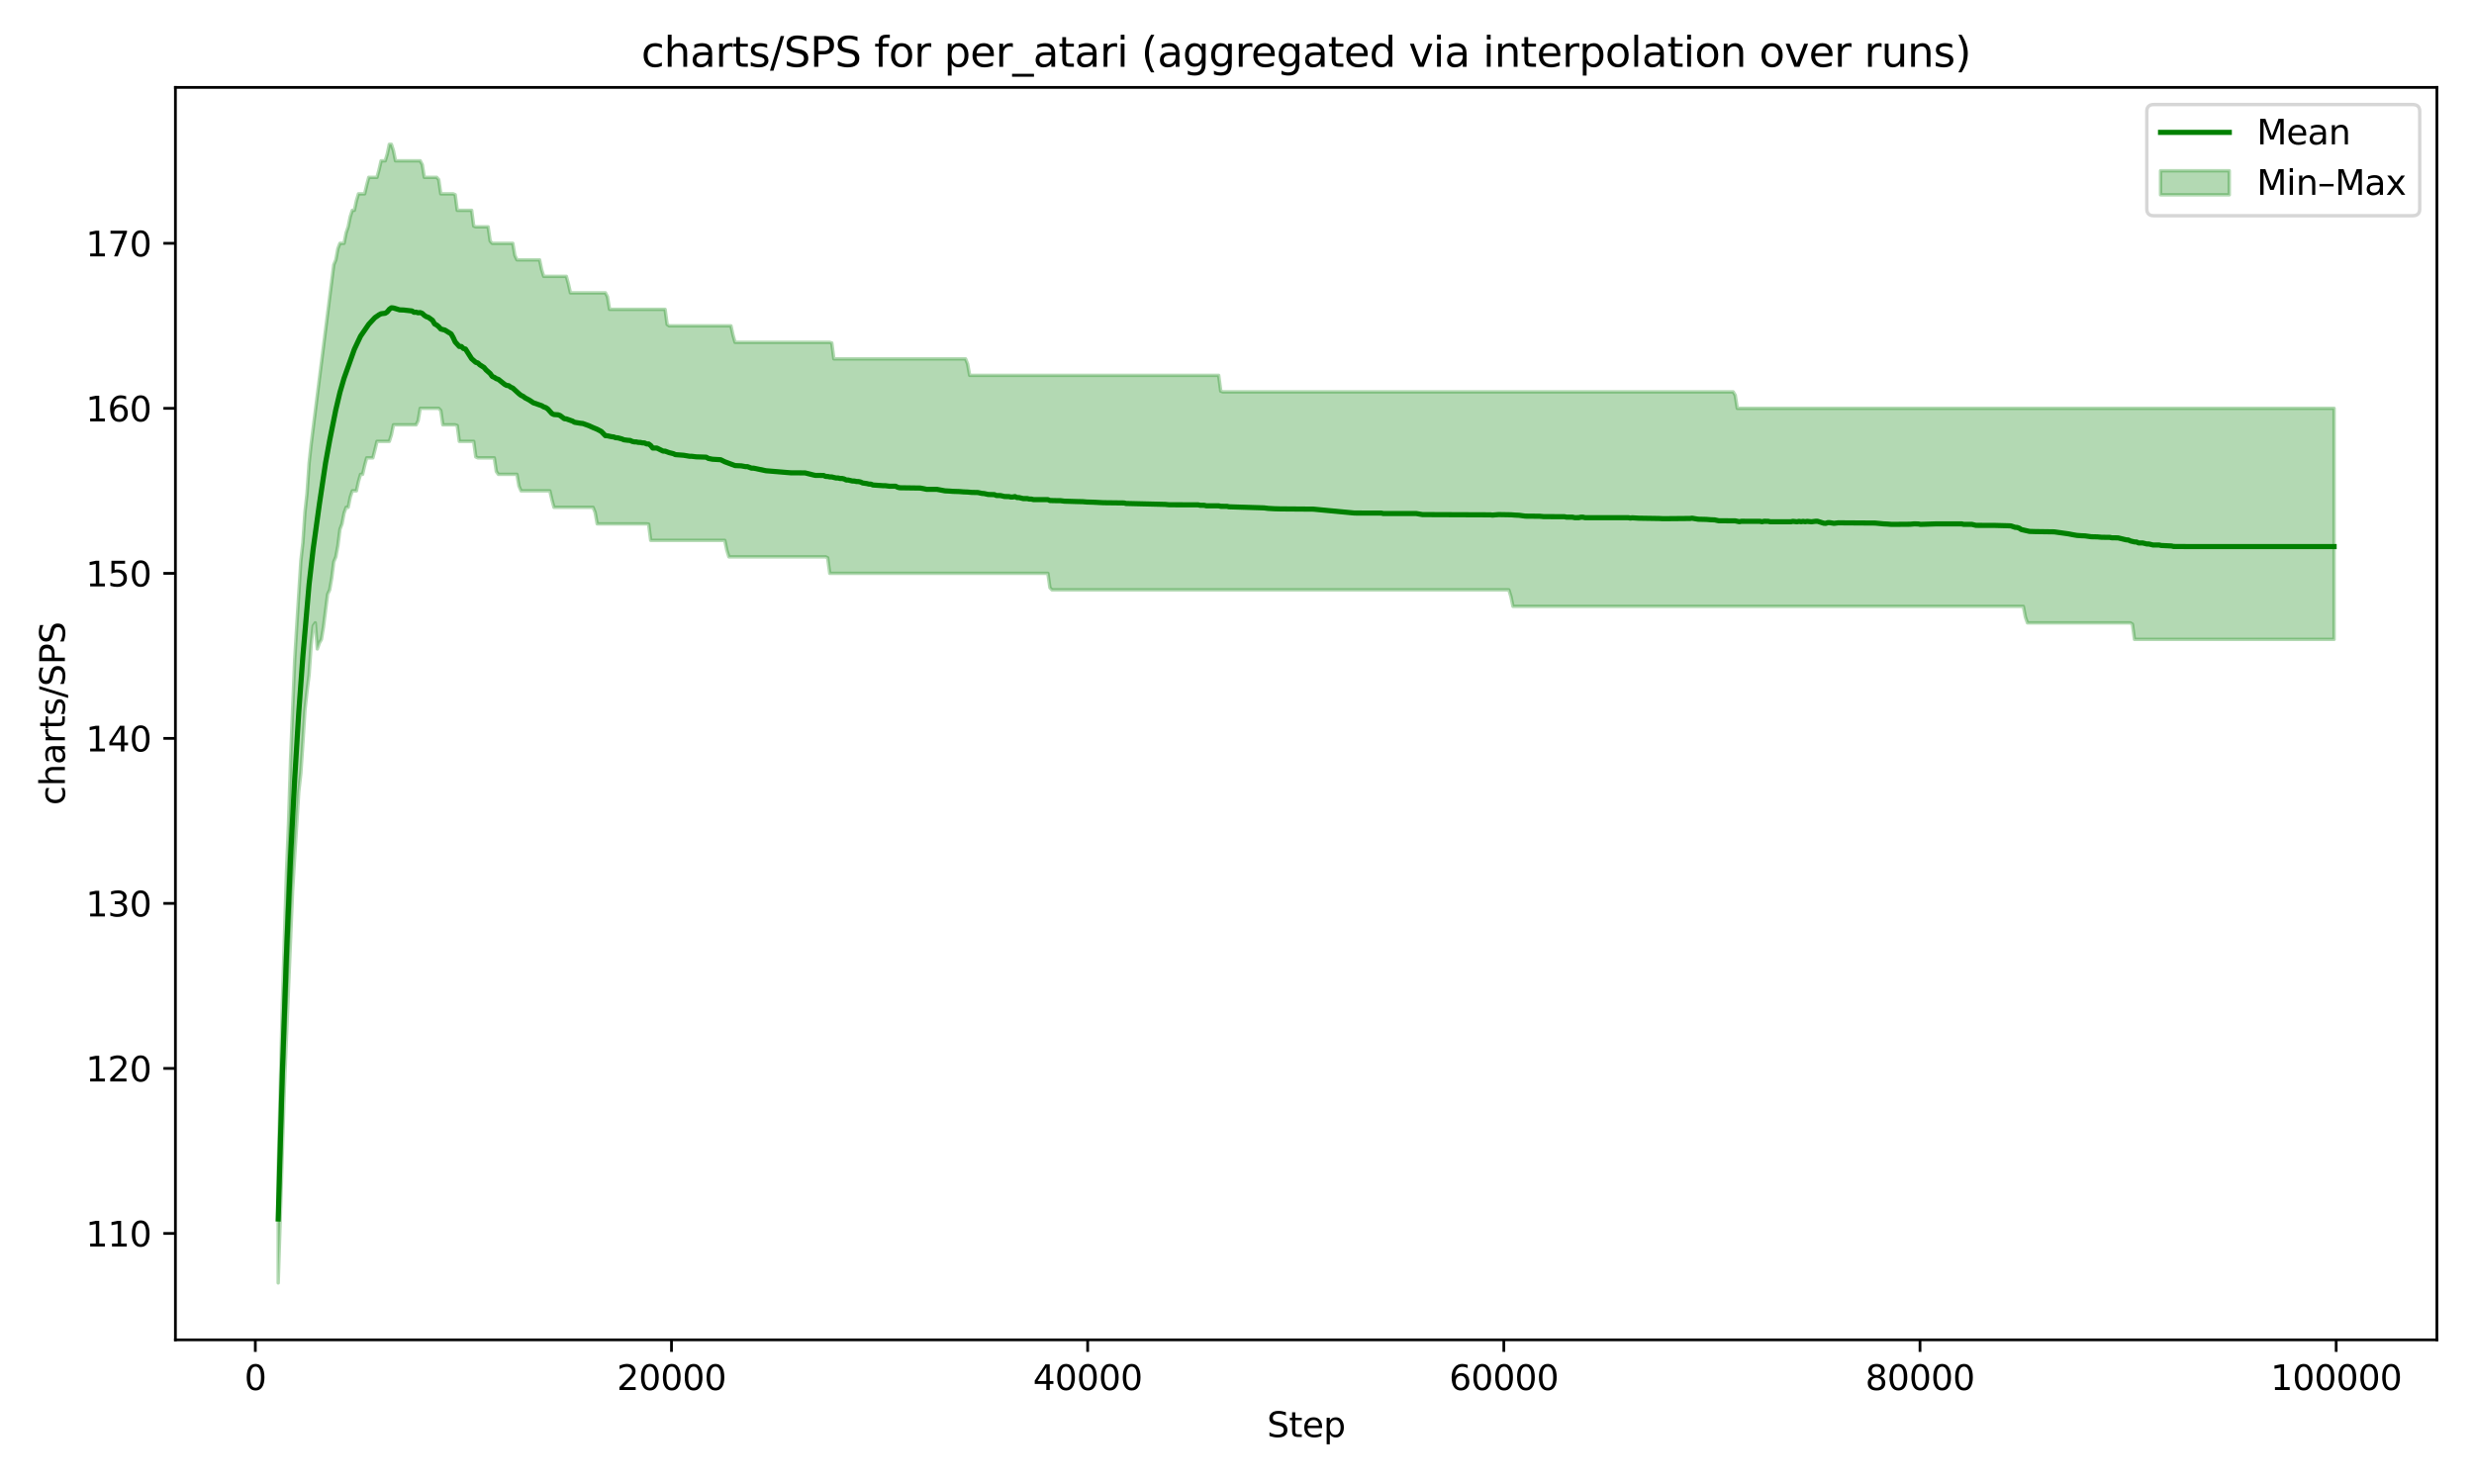 <?xml version="1.0" encoding="utf-8" standalone="no"?>
<!DOCTYPE svg PUBLIC "-//W3C//DTD SVG 1.1//EN"
  "http://www.w3.org/Graphics/SVG/1.1/DTD/svg11.dtd">
<svg xmlns:xlink="http://www.w3.org/1999/xlink" width="720pt" height="432pt" viewBox="0 0 720 432" xmlns="http://www.w3.org/2000/svg" version="1.1">
 <defs>
  <style type="text/css">*{stroke-linejoin: round; stroke-linecap: butt}</style>
 </defs>
 <g id="figure_1">
  <g id="patch_1">
   <path d="M 0 432 
L 720 432 
L 720 0 
L 0 0 
z
" style="fill: #ffffff"/>
  </g>
  <g id="axes_1">
   <g id="patch_2">
    <path d="M 51.05 390.04 
L 709.2 390.04 
L 709.2 25.44 
L 51.05 25.44 
z
" style="fill: #ffffff"/>
   </g>
   <g id="FillBetweenPolyCollection_1">
    <defs>
     <path id="m6613624267" d="M 80.966 -92.159 
L 80.966 -58.533 
L 81.565 -77.536 
L 82.164 -96.539 
L 82.763 -115.542 
L 83.362 -129.953 
L 83.96 -144.206 
L 84.559 -158.458 
L 85.158 -172.711 
L 85.757 -182.582 
L 86.356 -192.084 
L 86.955 -201.586 
L 87.554 -206.865 
L 88.153 -215.785 
L 88.752 -225.287 
L 89.351 -230.725 
L 89.95 -235.476 
L 90.549 -244.184 
L 91.147 -249.781 
L 91.746 -250.68 
L 92.345 -243.083 
L 92.944 -244.819 
L 93.543 -245.877 
L 94.142 -249.517 
L 94.741 -254.267 
L 95.34 -259.018 
L 95.939 -260.288 
L 96.538 -263.716 
L 97.137 -268.467 
L 97.736 -269.895 
L 98.335 -273.165 
L 98.933 -277.916 
L 99.532 -279.502 
L 100.131 -282.614 
L 100.73 -284.306 
L 101.329 -284.306 
L 101.928 -287.259 
L 102.527 -289.11 
L 103.126 -289.11 
L 103.725 -289.11 
L 104.324 -291.851 
L 104.923 -293.913 
L 105.522 -293.913 
L 106.12 -296.496 
L 106.719 -298.717 
L 107.318 -298.717 
L 107.917 -298.717 
L 108.516 -298.717 
L 109.115 -301.035 
L 109.714 -303.521 
L 110.313 -303.521 
L 110.912 -303.521 
L 111.511 -303.521 
L 112.11 -303.521 
L 112.709 -303.521 
L 113.307 -303.521 
L 113.906 -305.415 
L 114.505 -308.325 
L 115.104 -308.325 
L 115.703 -308.325 
L 116.302 -308.325 
L 116.901 -308.325 
L 117.5 -308.325 
L 118.099 -308.325 
L 118.698 -308.325 
L 119.297 -308.325 
L 119.896 -308.325 
L 120.494 -308.325 
L 121.093 -308.325 
L 121.692 -309.531 
L 122.291 -313.128 
L 122.89 -313.128 
L 123.489 -313.128 
L 124.088 -313.128 
L 124.687 -313.128 
L 125.286 -313.128 
L 125.885 -313.128 
L 126.484 -313.128 
L 127.083 -313.128 
L 127.681 -313.128 
L 128.28 -312.503 
L 128.879 -308.325 
L 129.478 -308.325 
L 130.077 -308.325 
L 130.676 -308.325 
L 131.275 -308.325 
L 131.874 -308.325 
L 132.473 -308.325 
L 133.072 -308.123 
L 133.671 -303.521 
L 134.27 -303.521 
L 134.868 -303.521 
L 135.467 -303.521 
L 136.066 -303.521 
L 136.665 -303.521 
L 137.264 -303.521 
L 137.863 -303.521 
L 138.462 -298.991 
L 139.061 -298.717 
L 139.66 -298.717 
L 140.259 -298.717 
L 140.858 -298.717 
L 141.457 -298.717 
L 142.055 -298.717 
L 142.654 -298.717 
L 143.253 -298.717 
L 143.852 -298.717 
L 144.451 -294.717 
L 145.05 -293.913 
L 145.649 -293.913 
L 146.248 -293.913 
L 146.847 -293.913 
L 147.446 -293.913 
L 148.045 -293.913 
L 148.644 -293.913 
L 149.242 -293.913 
L 149.841 -293.913 
L 150.44 -293.913 
L 151.039 -290.495 
L 151.638 -289.11 
L 152.237 -289.11 
L 152.836 -289.11 
L 153.435 -289.11 
L 154.034 -289.11 
L 154.633 -289.11 
L 155.232 -289.11 
L 155.831 -289.11 
L 156.429 -289.11 
L 157.028 -289.11 
L 157.627 -289.11 
L 158.226 -289.11 
L 158.825 -289.11 
L 159.424 -289.11 
L 160.023 -289.11 
L 160.622 -286.537 
L 161.221 -284.306 
L 161.82 -284.306 
L 162.419 -284.306 
L 163.018 -284.306 
L 163.616 -284.306 
L 164.215 -284.306 
L 164.814 -284.306 
L 165.413 -284.306 
L 166.012 -284.306 
L 166.611 -284.306 
L 167.21 -284.306 
L 167.809 -284.306 
L 168.408 -284.306 
L 169.007 -284.306 
L 169.606 -284.306 
L 170.205 -284.306 
L 170.803 -284.306 
L 171.402 -284.306 
L 172.001 -284.306 
L 172.6 -284.306 
L 173.199 -282.844 
L 173.798 -279.502 
L 174.397 -279.502 
L 174.996 -279.502 
L 175.595 -279.502 
L 176.194 -279.502 
L 176.793 -279.502 
L 177.392 -279.502 
L 177.99 -279.502 
L 178.589 -279.502 
L 179.188 -279.502 
L 179.787 -279.502 
L 180.386 -279.502 
L 180.985 -279.502 
L 181.584 -279.502 
L 182.183 -279.502 
L 182.782 -279.502 
L 183.381 -279.502 
L 183.98 -279.502 
L 184.579 -279.502 
L 185.177 -279.502 
L 185.776 -279.502 
L 186.375 -279.502 
L 186.974 -279.502 
L 187.573 -279.502 
L 188.172 -279.502 
L 188.771 -279.416 
L 189.37 -274.699 
L 189.969 -274.699 
L 190.568 -274.699 
L 191.167 -274.699 
L 191.766 -274.699 
L 192.364 -274.699 
L 192.963 -274.699 
L 193.562 -274.699 
L 194.161 -274.699 
L 194.76 -274.699 
L 195.359 -274.699 
L 195.958 -274.699 
L 196.557 -274.699 
L 197.156 -274.699 
L 197.755 -274.699 
L 198.354 -274.699 
L 198.953 -274.699 
L 199.551 -274.699 
L 200.15 -274.699 
L 200.749 -274.699 
L 201.348 -274.699 
L 201.947 -274.699 
L 202.546 -274.699 
L 203.145 -274.699 
L 203.744 -274.699 
L 204.343 -274.699 
L 204.942 -274.699 
L 205.541 -274.699 
L 206.14 -274.699 
L 206.738 -274.699 
L 207.337 -274.699 
L 207.936 -274.699 
L 208.535 -274.699 
L 209.134 -274.699 
L 209.733 -274.699 
L 210.332 -274.699 
L 210.931 -274.699 
L 211.53 -271.818 
L 212.129 -269.895 
L 212.728 -269.895 
L 213.327 -269.895 
L 213.926 -269.895 
L 214.524 -269.895 
L 215.123 -269.895 
L 215.722 -269.895 
L 216.321 -269.895 
L 216.92 -269.895 
L 217.519 -269.895 
L 218.118 -269.895 
L 218.717 -269.895 
L 219.316 -269.895 
L 219.915 -269.895 
L 220.514 -269.895 
L 221.113 -269.895 
L 221.711 -269.895 
L 222.31 -269.895 
L 222.909 -269.895 
L 223.508 -269.895 
L 224.107 -269.895 
L 224.706 -269.895 
L 225.305 -269.895 
L 225.904 -269.895 
L 226.503 -269.895 
L 227.102 -269.895 
L 227.701 -269.895 
L 228.3 -269.895 
L 228.898 -269.895 
L 229.497 -269.895 
L 230.096 -269.895 
L 230.695 -269.895 
L 231.294 -269.895 
L 231.893 -269.895 
L 232.492 -269.895 
L 233.091 -269.895 
L 233.69 -269.895 
L 234.289 -269.895 
L 234.888 -269.895 
L 235.487 -269.895 
L 236.085 -269.895 
L 236.684 -269.895 
L 237.283 -269.895 
L 237.882 -269.895 
L 238.481 -269.895 
L 239.08 -269.895 
L 239.679 -269.895 
L 240.278 -269.895 
L 240.877 -269.607 
L 241.476 -265.091 
L 242.075 -265.091 
L 242.674 -265.091 
L 243.272 -265.091 
L 243.871 -265.091 
L 244.47 -265.091 
L 245.069 -265.091 
L 245.668 -265.091 
L 246.267 -265.091 
L 246.866 -265.091 
L 247.465 -265.091 
L 248.064 -265.091 
L 248.663 -265.091 
L 249.262 -265.091 
L 249.861 -265.091 
L 250.459 -265.091 
L 251.058 -265.091 
L 251.657 -265.091 
L 252.256 -265.091 
L 252.855 -265.091 
L 253.454 -265.091 
L 254.053 -265.091 
L 254.652 -265.091 
L 255.251 -265.091 
L 255.85 -265.091 
L 256.449 -265.091 
L 257.048 -265.091 
L 257.646 -265.091 
L 258.245 -265.091 
L 258.844 -265.091 
L 259.443 -265.091 
L 260.042 -265.091 
L 260.641 -265.091 
L 261.24 -265.091 
L 261.839 -265.091 
L 262.438 -265.091 
L 263.037 -265.091 
L 263.636 -265.091 
L 264.235 -265.091 
L 264.833 -265.091 
L 265.432 -265.091 
L 266.031 -265.091 
L 266.63 -265.091 
L 267.229 -265.091 
L 267.828 -265.091 
L 268.427 -265.091 
L 269.026 -265.091 
L 269.625 -265.091 
L 270.224 -265.091 
L 270.823 -265.091 
L 271.422 -265.091 
L 272.02 -265.091 
L 272.619 -265.091 
L 273.218 -265.091 
L 273.817 -265.091 
L 274.416 -265.091 
L 275.015 -265.091 
L 275.614 -265.091 
L 276.213 -265.091 
L 276.812 -265.091 
L 277.411 -265.091 
L 278.01 -265.091 
L 278.609 -265.091 
L 279.207 -265.091 
L 279.806 -265.091 
L 280.405 -265.091 
L 281.004 -265.091 
L 281.603 -265.091 
L 282.202 -265.091 
L 282.801 -265.091 
L 283.4 -265.091 
L 283.999 -265.091 
L 284.598 -265.091 
L 285.197 -265.091 
L 285.796 -265.091 
L 286.394 -265.091 
L 286.993 -265.091 
L 287.592 -265.091 
L 288.191 -265.091 
L 288.79 -265.091 
L 289.389 -265.091 
L 289.988 -265.091 
L 290.587 -265.091 
L 291.186 -265.091 
L 291.785 -265.091 
L 292.384 -265.091 
L 292.983 -265.091 
L 293.581 -265.091 
L 294.18 -265.091 
L 294.779 -265.091 
L 295.378 -265.091 
L 295.977 -265.091 
L 296.576 -265.091 
L 297.175 -265.091 
L 297.774 -265.091 
L 298.373 -265.091 
L 298.972 -265.091 
L 299.571 -265.091 
L 300.17 -265.091 
L 300.768 -265.091 
L 301.367 -265.091 
L 301.966 -265.091 
L 302.565 -265.091 
L 303.164 -265.091 
L 303.763 -265.091 
L 304.362 -265.091 
L 304.961 -265.091 
L 305.56 -260.908 
L 306.159 -260.288 
L 306.758 -260.288 
L 307.357 -260.288 
L 307.955 -260.288 
L 308.554 -260.288 
L 309.153 -260.288 
L 309.752 -260.288 
L 310.351 -260.288 
L 310.95 -260.288 
L 311.549 -260.288 
L 312.148 -260.288 
L 312.747 -260.288 
L 313.346 -260.288 
L 313.945 -260.288 
L 314.544 -260.288 
L 315.142 -260.288 
L 315.741 -260.288 
L 316.34 -260.288 
L 316.939 -260.288 
L 317.538 -260.288 
L 318.137 -260.288 
L 318.736 -260.288 
L 319.335 -260.288 
L 319.934 -260.288 
L 320.533 -260.288 
L 321.132 -260.288 
L 321.731 -260.288 
L 322.329 -260.288 
L 322.928 -260.288 
L 323.527 -260.288 
L 324.126 -260.288 
L 324.725 -260.288 
L 325.324 -260.288 
L 325.923 -260.288 
L 326.522 -260.288 
L 327.121 -260.288 
L 327.72 -260.288 
L 328.319 -260.288 
L 328.918 -260.288 
L 329.517 -260.288 
L 330.115 -260.288 
L 330.714 -260.288 
L 331.313 -260.288 
L 331.912 -260.288 
L 332.511 -260.288 
L 333.11 -260.288 
L 333.709 -260.288 
L 334.308 -260.288 
L 334.907 -260.288 
L 335.506 -260.288 
L 336.105 -260.288 
L 336.704 -260.288 
L 337.302 -260.288 
L 337.901 -260.288 
L 338.5 -260.288 
L 339.099 -260.288 
L 339.698 -260.288 
L 340.297 -260.288 
L 340.896 -260.288 
L 341.495 -260.288 
L 342.094 -260.288 
L 342.693 -260.288 
L 343.292 -260.288 
L 343.891 -260.288 
L 344.489 -260.288 
L 345.088 -260.288 
L 345.687 -260.288 
L 346.286 -260.288 
L 346.885 -260.288 
L 347.484 -260.288 
L 348.083 -260.288 
L 348.682 -260.288 
L 349.281 -260.288 
L 349.88 -260.288 
L 350.479 -260.288 
L 351.078 -260.288 
L 351.676 -260.288 
L 352.275 -260.288 
L 352.874 -260.288 
L 353.473 -260.288 
L 354.072 -260.288 
L 354.671 -260.288 
L 355.27 -260.288 
L 355.869 -260.288 
L 356.468 -260.288 
L 357.067 -260.288 
L 357.666 -260.288 
L 358.265 -260.288 
L 358.863 -260.288 
L 359.462 -260.288 
L 360.061 -260.288 
L 360.66 -260.288 
L 361.259 -260.288 
L 361.858 -260.288 
L 362.457 -260.288 
L 363.056 -260.288 
L 363.655 -260.288 
L 364.254 -260.288 
L 364.853 -260.288 
L 365.452 -260.288 
L 366.05 -260.288 
L 366.649 -260.288 
L 367.248 -260.288 
L 367.847 -260.288 
L 368.446 -260.288 
L 369.045 -260.288 
L 369.644 -260.288 
L 370.243 -260.288 
L 370.842 -260.288 
L 371.441 -260.288 
L 372.04 -260.288 
L 372.639 -260.288 
L 373.237 -260.288 
L 373.836 -260.288 
L 374.435 -260.288 
L 375.034 -260.288 
L 375.633 -260.288 
L 376.232 -260.288 
L 376.831 -260.288 
L 377.43 -260.288 
L 378.029 -260.288 
L 378.628 -260.288 
L 379.227 -260.288 
L 379.826 -260.288 
L 380.424 -260.288 
L 381.023 -260.288 
L 381.622 -260.288 
L 382.221 -260.288 
L 382.82 -260.288 
L 383.419 -260.288 
L 384.018 -260.288 
L 384.617 -260.288 
L 385.216 -260.288 
L 385.815 -260.288 
L 386.414 -260.288 
L 387.013 -260.288 
L 387.611 -260.288 
L 388.21 -260.288 
L 388.809 -260.288 
L 389.408 -260.288 
L 390.007 -260.288 
L 390.606 -260.288 
L 391.205 -260.288 
L 391.804 -260.288 
L 392.403 -260.288 
L 393.002 -260.288 
L 393.601 -260.288 
L 394.2 -260.288 
L 394.798 -260.288 
L 395.397 -260.288 
L 395.996 -260.288 
L 396.595 -260.288 
L 397.194 -260.288 
L 397.793 -260.288 
L 398.392 -260.288 
L 398.991 -260.288 
L 399.59 -260.288 
L 400.189 -260.288 
L 400.788 -260.288 
L 401.387 -260.288 
L 401.985 -260.288 
L 402.584 -260.288 
L 403.183 -260.288 
L 403.782 -260.288 
L 404.381 -260.288 
L 404.98 -260.288 
L 405.579 -260.288 
L 406.178 -260.288 
L 406.777 -260.288 
L 407.376 -260.288 
L 407.975 -260.288 
L 408.574 -260.288 
L 409.172 -260.288 
L 409.771 -260.288 
L 410.37 -260.288 
L 410.969 -260.288 
L 411.568 -260.288 
L 412.167 -260.288 
L 412.766 -260.288 
L 413.365 -260.288 
L 413.964 -260.288 
L 414.563 -260.288 
L 415.162 -260.288 
L 415.761 -260.288 
L 416.359 -260.288 
L 416.958 -260.288 
L 417.557 -260.288 
L 418.156 -260.288 
L 418.755 -260.288 
L 419.354 -260.288 
L 419.953 -260.288 
L 420.552 -260.288 
L 421.151 -260.288 
L 421.75 -260.288 
L 422.349 -260.288 
L 422.948 -260.288 
L 423.546 -260.288 
L 424.145 -260.288 
L 424.744 -260.288 
L 425.343 -260.288 
L 425.942 -260.288 
L 426.541 -260.288 
L 427.14 -260.288 
L 427.739 -260.288 
L 428.338 -260.288 
L 428.937 -260.288 
L 429.536 -260.288 
L 430.135 -260.288 
L 430.733 -260.288 
L 431.332 -260.288 
L 431.931 -260.288 
L 432.53 -260.288 
L 433.129 -260.288 
L 433.728 -260.288 
L 434.327 -260.288 
L 434.926 -260.288 
L 435.525 -260.288 
L 436.124 -260.288 
L 436.723 -260.288 
L 437.322 -260.288 
L 437.921 -260.288 
L 438.519 -260.288 
L 439.118 -260.288 
L 439.717 -258.345 
L 440.316 -255.484 
L 440.915 -255.484 
L 441.514 -255.484 
L 442.113 -255.484 
L 442.712 -255.484 
L 443.311 -255.484 
L 443.91 -255.484 
L 444.509 -255.484 
L 445.108 -255.484 
L 445.706 -255.484 
L 446.305 -255.484 
L 446.904 -255.484 
L 447.503 -255.484 
L 448.102 -255.484 
L 448.701 -255.484 
L 449.3 -255.484 
L 449.899 -255.484 
L 450.498 -255.484 
L 451.097 -255.484 
L 451.696 -255.484 
L 452.295 -255.484 
L 452.893 -255.484 
L 453.492 -255.484 
L 454.091 -255.484 
L 454.69 -255.484 
L 455.289 -255.484 
L 455.888 -255.484 
L 456.487 -255.484 
L 457.086 -255.484 
L 457.685 -255.484 
L 458.284 -255.484 
L 458.883 -255.484 
L 459.482 -255.484 
L 460.08 -255.484 
L 460.679 -255.484 
L 461.278 -255.484 
L 461.877 -255.484 
L 462.476 -255.484 
L 463.075 -255.484 
L 463.674 -255.484 
L 464.273 -255.484 
L 464.872 -255.484 
L 465.471 -255.484 
L 466.07 -255.484 
L 466.669 -255.484 
L 467.267 -255.484 
L 467.866 -255.484 
L 468.465 -255.484 
L 469.064 -255.484 
L 469.663 -255.484 
L 470.262 -255.484 
L 470.861 -255.484 
L 471.46 -255.484 
L 472.059 -255.484 
L 472.658 -255.484 
L 473.257 -255.484 
L 473.856 -255.484 
L 474.454 -255.484 
L 475.053 -255.484 
L 475.652 -255.484 
L 476.251 -255.484 
L 476.85 -255.484 
L 477.449 -255.484 
L 478.048 -255.484 
L 478.647 -255.484 
L 479.246 -255.484 
L 479.845 -255.484 
L 480.444 -255.484 
L 481.043 -255.484 
L 481.641 -255.484 
L 482.24 -255.484 
L 482.839 -255.484 
L 483.438 -255.484 
L 484.037 -255.484 
L 484.636 -255.484 
L 485.235 -255.484 
L 485.834 -255.484 
L 486.433 -255.484 
L 487.032 -255.484 
L 487.631 -255.484 
L 488.23 -255.484 
L 488.828 -255.484 
L 489.427 -255.484 
L 490.026 -255.484 
L 490.625 -255.484 
L 491.224 -255.484 
L 491.823 -255.484 
L 492.422 -255.484 
L 493.021 -255.484 
L 493.62 -255.484 
L 494.219 -255.484 
L 494.818 -255.484 
L 495.417 -255.484 
L 496.015 -255.484 
L 496.614 -255.484 
L 497.213 -255.484 
L 497.812 -255.484 
L 498.411 -255.484 
L 499.01 -255.484 
L 499.609 -255.484 
L 500.208 -255.484 
L 500.807 -255.484 
L 501.406 -255.484 
L 502.005 -255.484 
L 502.604 -255.484 
L 503.202 -255.484 
L 503.801 -255.484 
L 504.4 -255.484 
L 504.999 -255.484 
L 505.598 -255.484 
L 506.197 -255.484 
L 506.796 -255.484 
L 507.395 -255.484 
L 507.994 -255.484 
L 508.593 -255.484 
L 509.192 -255.484 
L 509.791 -255.484 
L 510.389 -255.484 
L 510.988 -255.484 
L 511.587 -255.484 
L 512.186 -255.484 
L 512.785 -255.484 
L 513.384 -255.484 
L 513.983 -255.484 
L 514.582 -255.484 
L 515.181 -255.484 
L 515.78 -255.484 
L 516.379 -255.484 
L 516.978 -255.484 
L 517.576 -255.484 
L 518.175 -255.484 
L 518.774 -255.484 
L 519.373 -255.484 
L 519.972 -255.484 
L 520.571 -255.484 
L 521.17 -255.484 
L 521.769 -255.484 
L 522.368 -255.484 
L 522.967 -255.484 
L 523.566 -255.484 
L 524.165 -255.484 
L 524.763 -255.484 
L 525.362 -255.484 
L 525.961 -255.484 
L 526.56 -255.484 
L 527.159 -255.484 
L 527.758 -255.484 
L 528.357 -255.484 
L 528.956 -255.484 
L 529.555 -255.484 
L 530.154 -255.484 
L 530.753 -255.484 
L 531.352 -255.484 
L 531.95 -255.484 
L 532.549 -255.484 
L 533.148 -255.484 
L 533.747 -255.484 
L 534.346 -255.484 
L 534.945 -255.484 
L 535.544 -255.484 
L 536.143 -255.484 
L 536.742 -255.484 
L 537.341 -255.484 
L 537.94 -255.484 
L 538.539 -255.484 
L 539.137 -255.484 
L 539.736 -255.484 
L 540.335 -255.484 
L 540.934 -255.484 
L 541.533 -255.484 
L 542.132 -255.484 
L 542.731 -255.484 
L 543.33 -255.484 
L 543.929 -255.484 
L 544.528 -255.484 
L 545.127 -255.484 
L 545.726 -255.484 
L 546.324 -255.484 
L 546.923 -255.484 
L 547.522 -255.484 
L 548.121 -255.484 
L 548.72 -255.484 
L 549.319 -255.484 
L 549.918 -255.484 
L 550.517 -255.484 
L 551.116 -255.484 
L 551.715 -255.484 
L 552.314 -255.484 
L 552.913 -255.484 
L 553.511 -255.484 
L 554.11 -255.484 
L 554.709 -255.484 
L 555.308 -255.484 
L 555.907 -255.484 
L 556.506 -255.484 
L 557.105 -255.484 
L 557.704 -255.484 
L 558.303 -255.484 
L 558.902 -255.484 
L 559.501 -255.484 
L 560.1 -255.484 
L 560.699 -255.484 
L 561.297 -255.484 
L 561.896 -255.484 
L 562.495 -255.484 
L 563.094 -255.484 
L 563.693 -255.484 
L 564.292 -255.484 
L 564.891 -255.484 
L 565.49 -255.484 
L 566.089 -255.484 
L 566.688 -255.484 
L 567.287 -255.484 
L 567.886 -255.484 
L 568.484 -255.484 
L 569.083 -255.484 
L 569.682 -255.484 
L 570.281 -255.484 
L 570.88 -255.484 
L 571.479 -255.484 
L 572.078 -255.484 
L 572.677 -255.484 
L 573.276 -255.484 
L 573.875 -255.484 
L 574.474 -255.484 
L 575.073 -255.484 
L 575.671 -255.484 
L 576.27 -255.484 
L 576.869 -255.484 
L 577.468 -255.484 
L 578.067 -255.484 
L 578.666 -255.484 
L 579.265 -255.484 
L 579.864 -255.484 
L 580.463 -255.484 
L 581.062 -255.484 
L 581.661 -255.484 
L 582.26 -255.484 
L 582.858 -255.484 
L 583.457 -255.484 
L 584.056 -255.484 
L 584.655 -255.484 
L 585.254 -255.484 
L 585.853 -255.484 
L 586.452 -255.484 
L 587.051 -255.484 
L 587.65 -255.484 
L 588.249 -255.484 
L 588.848 -255.484 
L 589.447 -252.354 
L 590.045 -250.68 
L 590.644 -250.68 
L 591.243 -250.68 
L 591.842 -250.68 
L 592.441 -250.68 
L 593.04 -250.68 
L 593.639 -250.68 
L 594.238 -250.68 
L 594.837 -250.68 
L 595.436 -250.68 
L 596.035 -250.68 
L 596.634 -250.68 
L 597.232 -250.68 
L 597.831 -250.68 
L 598.43 -250.68 
L 599.029 -250.68 
L 599.628 -250.68 
L 600.227 -250.68 
L 600.826 -250.68 
L 601.425 -250.68 
L 602.024 -250.68 
L 602.623 -250.68 
L 603.222 -250.68 
L 603.821 -250.68 
L 604.419 -250.68 
L 605.018 -250.68 
L 605.617 -250.68 
L 606.216 -250.68 
L 606.815 -250.68 
L 607.414 -250.68 
L 608.013 -250.68 
L 608.612 -250.68 
L 609.211 -250.68 
L 609.81 -250.68 
L 610.409 -250.68 
L 611.008 -250.68 
L 611.606 -250.68 
L 612.205 -250.68 
L 612.804 -250.68 
L 613.403 -250.68 
L 614.002 -250.68 
L 614.601 -250.68 
L 615.2 -250.68 
L 615.799 -250.68 
L 616.398 -250.68 
L 616.997 -250.68 
L 617.596 -250.68 
L 618.195 -250.68 
L 618.793 -250.68 
L 619.392 -250.68 
L 619.991 -250.68 
L 620.59 -250.3 
L 621.189 -245.877 
L 621.788 -245.877 
L 622.387 -245.877 
L 622.986 -245.877 
L 623.585 -245.877 
L 624.184 -245.877 
L 624.783 -245.877 
L 625.382 -245.877 
L 625.98 -245.877 
L 626.579 -245.877 
L 627.178 -245.877 
L 627.777 -245.877 
L 628.376 -245.877 
L 628.975 -245.877 
L 629.574 -245.877 
L 630.173 -245.877 
L 630.772 -245.877 
L 631.371 -245.877 
L 631.97 -245.877 
L 632.569 -245.877 
L 633.167 -245.877 
L 633.766 -245.877 
L 634.365 -245.877 
L 634.964 -245.877 
L 635.563 -245.877 
L 636.162 -245.877 
L 636.761 -245.877 
L 637.36 -245.877 
L 637.959 -245.877 
L 638.558 -245.877 
L 639.157 -245.877 
L 639.756 -245.877 
L 640.354 -245.877 
L 640.953 -245.877 
L 641.552 -245.877 
L 642.151 -245.877 
L 642.75 -245.877 
L 643.349 -245.877 
L 643.948 -245.877 
L 644.547 -245.877 
L 645.146 -245.877 
L 645.745 -245.877 
L 646.344 -245.877 
L 646.943 -245.877 
L 647.541 -245.877 
L 648.14 -245.877 
L 648.739 -245.877 
L 649.338 -245.877 
L 649.937 -245.877 
L 650.536 -245.877 
L 651.135 -245.877 
L 651.734 -245.877 
L 652.333 -245.877 
L 652.932 -245.877 
L 653.531 -245.877 
L 654.13 -245.877 
L 654.728 -245.877 
L 655.327 -245.877 
L 655.926 -245.877 
L 656.525 -245.877 
L 657.124 -245.877 
L 657.723 -245.877 
L 658.322 -245.877 
L 658.921 -245.877 
L 659.52 -245.877 
L 660.119 -245.877 
L 660.718 -245.877 
L 661.317 -245.877 
L 661.915 -245.877 
L 662.514 -245.877 
L 663.113 -245.877 
L 663.712 -245.877 
L 664.311 -245.877 
L 664.91 -245.877 
L 665.509 -245.877 
L 666.108 -245.877 
L 666.707 -245.877 
L 667.306 -245.877 
L 667.905 -245.877 
L 668.504 -245.877 
L 669.102 -245.877 
L 669.701 -245.877 
L 670.3 -245.877 
L 670.899 -245.877 
L 671.498 -245.877 
L 672.097 -245.877 
L 672.696 -245.877 
L 673.295 -245.877 
L 673.894 -245.877 
L 674.493 -245.877 
L 675.092 -245.877 
L 675.691 -245.877 
L 676.29 -245.877 
L 676.888 -245.877 
L 677.487 -245.877 
L 678.086 -245.877 
L 678.685 -245.877 
L 679.284 -245.877 
L 679.284 -313.128 
L 679.284 -313.128 
L 678.685 -313.128 
L 678.086 -313.128 
L 677.487 -313.128 
L 676.888 -313.128 
L 676.29 -313.128 
L 675.691 -313.128 
L 675.092 -313.128 
L 674.493 -313.128 
L 673.894 -313.128 
L 673.295 -313.128 
L 672.696 -313.128 
L 672.097 -313.128 
L 671.498 -313.128 
L 670.899 -313.128 
L 670.3 -313.128 
L 669.701 -313.128 
L 669.102 -313.128 
L 668.504 -313.128 
L 667.905 -313.128 
L 667.306 -313.128 
L 666.707 -313.128 
L 666.108 -313.128 
L 665.509 -313.128 
L 664.91 -313.128 
L 664.311 -313.128 
L 663.712 -313.128 
L 663.113 -313.128 
L 662.514 -313.128 
L 661.915 -313.128 
L 661.317 -313.128 
L 660.718 -313.128 
L 660.119 -313.128 
L 659.52 -313.128 
L 658.921 -313.128 
L 658.322 -313.128 
L 657.723 -313.128 
L 657.124 -313.128 
L 656.525 -313.128 
L 655.926 -313.128 
L 655.327 -313.128 
L 654.728 -313.128 
L 654.13 -313.128 
L 653.531 -313.128 
L 652.932 -313.128 
L 652.333 -313.128 
L 651.734 -313.128 
L 651.135 -313.128 
L 650.536 -313.128 
L 649.937 -313.128 
L 649.338 -313.128 
L 648.739 -313.128 
L 648.14 -313.128 
L 647.541 -313.128 
L 646.943 -313.128 
L 646.344 -313.128 
L 645.745 -313.128 
L 645.146 -313.128 
L 644.547 -313.128 
L 643.948 -313.128 
L 643.349 -313.128 
L 642.75 -313.128 
L 642.151 -313.128 
L 641.552 -313.128 
L 640.953 -313.128 
L 640.354 -313.128 
L 639.756 -313.128 
L 639.157 -313.128 
L 638.558 -313.128 
L 637.959 -313.128 
L 637.36 -313.128 
L 636.761 -313.128 
L 636.162 -313.128 
L 635.563 -313.128 
L 634.964 -313.128 
L 634.365 -313.128 
L 633.766 -313.128 
L 633.167 -313.128 
L 632.569 -313.128 
L 631.97 -313.128 
L 631.371 -313.128 
L 630.772 -313.128 
L 630.173 -313.128 
L 629.574 -313.128 
L 628.975 -313.128 
L 628.376 -313.128 
L 627.777 -313.128 
L 627.178 -313.128 
L 626.579 -313.128 
L 625.98 -313.128 
L 625.382 -313.128 
L 624.783 -313.128 
L 624.184 -313.128 
L 623.585 -313.128 
L 622.986 -313.128 
L 622.387 -313.128 
L 621.788 -313.128 
L 621.189 -313.128 
L 620.59 -313.128 
L 619.991 -313.128 
L 619.392 -313.128 
L 618.793 -313.128 
L 618.195 -313.128 
L 617.596 -313.128 
L 616.997 -313.128 
L 616.398 -313.128 
L 615.799 -313.128 
L 615.2 -313.128 
L 614.601 -313.128 
L 614.002 -313.128 
L 613.403 -313.128 
L 612.804 -313.128 
L 612.205 -313.128 
L 611.606 -313.128 
L 611.008 -313.128 
L 610.409 -313.128 
L 609.81 -313.128 
L 609.211 -313.128 
L 608.612 -313.128 
L 608.013 -313.128 
L 607.414 -313.128 
L 606.815 -313.128 
L 606.216 -313.128 
L 605.617 -313.128 
L 605.018 -313.128 
L 604.419 -313.128 
L 603.821 -313.128 
L 603.222 -313.128 
L 602.623 -313.128 
L 602.024 -313.128 
L 601.425 -313.128 
L 600.826 -313.128 
L 600.227 -313.128 
L 599.628 -313.128 
L 599.029 -313.128 
L 598.43 -313.128 
L 597.831 -313.128 
L 597.232 -313.128 
L 596.634 -313.128 
L 596.035 -313.128 
L 595.436 -313.128 
L 594.837 -313.128 
L 594.238 -313.128 
L 593.639 -313.128 
L 593.04 -313.128 
L 592.441 -313.128 
L 591.842 -313.128 
L 591.243 -313.128 
L 590.644 -313.128 
L 590.045 -313.128 
L 589.447 -313.128 
L 588.848 -313.128 
L 588.249 -313.128 
L 587.65 -313.128 
L 587.051 -313.128 
L 586.452 -313.128 
L 585.853 -313.128 
L 585.254 -313.128 
L 584.655 -313.128 
L 584.056 -313.128 
L 583.457 -313.128 
L 582.858 -313.128 
L 582.26 -313.128 
L 581.661 -313.128 
L 581.062 -313.128 
L 580.463 -313.128 
L 579.864 -313.128 
L 579.265 -313.128 
L 578.666 -313.128 
L 578.067 -313.128 
L 577.468 -313.128 
L 576.869 -313.128 
L 576.27 -313.128 
L 575.671 -313.128 
L 575.073 -313.128 
L 574.474 -313.128 
L 573.875 -313.128 
L 573.276 -313.128 
L 572.677 -313.128 
L 572.078 -313.128 
L 571.479 -313.128 
L 570.88 -313.128 
L 570.281 -313.128 
L 569.682 -313.128 
L 569.083 -313.128 
L 568.484 -313.128 
L 567.886 -313.128 
L 567.287 -313.128 
L 566.688 -313.128 
L 566.089 -313.128 
L 565.49 -313.128 
L 564.891 -313.128 
L 564.292 -313.128 
L 563.693 -313.128 
L 563.094 -313.128 
L 562.495 -313.128 
L 561.896 -313.128 
L 561.297 -313.128 
L 560.699 -313.128 
L 560.1 -313.128 
L 559.501 -313.128 
L 558.902 -313.128 
L 558.303 -313.128 
L 557.704 -313.128 
L 557.105 -313.128 
L 556.506 -313.128 
L 555.907 -313.128 
L 555.308 -313.128 
L 554.709 -313.128 
L 554.11 -313.128 
L 553.511 -313.128 
L 552.913 -313.128 
L 552.314 -313.128 
L 551.715 -313.128 
L 551.116 -313.128 
L 550.517 -313.128 
L 549.918 -313.128 
L 549.319 -313.128 
L 548.72 -313.128 
L 548.121 -313.128 
L 547.522 -313.128 
L 546.923 -313.128 
L 546.324 -313.128 
L 545.726 -313.128 
L 545.127 -313.128 
L 544.528 -313.128 
L 543.929 -313.128 
L 543.33 -313.128 
L 542.731 -313.128 
L 542.132 -313.128 
L 541.533 -313.128 
L 540.934 -313.128 
L 540.335 -313.128 
L 539.736 -313.128 
L 539.137 -313.128 
L 538.539 -313.128 
L 537.94 -313.128 
L 537.341 -313.128 
L 536.742 -313.128 
L 536.143 -313.128 
L 535.544 -313.128 
L 534.945 -313.128 
L 534.346 -313.128 
L 533.747 -313.128 
L 533.148 -313.128 
L 532.549 -313.128 
L 531.95 -313.128 
L 531.352 -313.128 
L 530.753 -313.128 
L 530.154 -313.128 
L 529.555 -313.128 
L 528.956 -313.128 
L 528.357 -313.128 
L 527.758 -313.128 
L 527.159 -313.128 
L 526.56 -313.128 
L 525.961 -313.128 
L 525.362 -313.128 
L 524.763 -313.128 
L 524.165 -313.128 
L 523.566 -313.128 
L 522.967 -313.128 
L 522.368 -313.128 
L 521.769 -313.128 
L 521.17 -313.128 
L 520.571 -313.128 
L 519.972 -313.128 
L 519.373 -313.128 
L 518.774 -313.128 
L 518.175 -313.128 
L 517.576 -313.128 
L 516.978 -313.128 
L 516.379 -313.128 
L 515.78 -313.128 
L 515.181 -313.128 
L 514.582 -313.128 
L 513.983 -313.128 
L 513.384 -313.128 
L 512.785 -313.128 
L 512.186 -313.128 
L 511.587 -313.128 
L 510.988 -313.128 
L 510.389 -313.128 
L 509.791 -313.128 
L 509.192 -313.128 
L 508.593 -313.128 
L 507.994 -313.128 
L 507.395 -313.128 
L 506.796 -313.128 
L 506.197 -313.128 
L 505.598 -313.128 
L 504.999 -316.951 
L 504.4 -317.932 
L 503.801 -317.932 
L 503.202 -317.932 
L 502.604 -317.932 
L 502.005 -317.932 
L 501.406 -317.932 
L 500.807 -317.932 
L 500.208 -317.932 
L 499.609 -317.932 
L 499.01 -317.932 
L 498.411 -317.932 
L 497.812 -317.932 
L 497.213 -317.932 
L 496.614 -317.932 
L 496.015 -317.932 
L 495.417 -317.932 
L 494.818 -317.932 
L 494.219 -317.932 
L 493.62 -317.932 
L 493.021 -317.932 
L 492.422 -317.932 
L 491.823 -317.932 
L 491.224 -317.932 
L 490.625 -317.932 
L 490.026 -317.932 
L 489.427 -317.932 
L 488.828 -317.932 
L 488.23 -317.932 
L 487.631 -317.932 
L 487.032 -317.932 
L 486.433 -317.932 
L 485.834 -317.932 
L 485.235 -317.932 
L 484.636 -317.932 
L 484.037 -317.932 
L 483.438 -317.932 
L 482.839 -317.932 
L 482.24 -317.932 
L 481.641 -317.932 
L 481.043 -317.932 
L 480.444 -317.932 
L 479.845 -317.932 
L 479.246 -317.932 
L 478.647 -317.932 
L 478.048 -317.932 
L 477.449 -317.932 
L 476.85 -317.932 
L 476.251 -317.932 
L 475.652 -317.932 
L 475.053 -317.932 
L 474.454 -317.932 
L 473.856 -317.932 
L 473.257 -317.932 
L 472.658 -317.932 
L 472.059 -317.932 
L 471.46 -317.932 
L 470.861 -317.932 
L 470.262 -317.932 
L 469.663 -317.932 
L 469.064 -317.932 
L 468.465 -317.932 
L 467.866 -317.932 
L 467.267 -317.932 
L 466.669 -317.932 
L 466.07 -317.932 
L 465.471 -317.932 
L 464.872 -317.932 
L 464.273 -317.932 
L 463.674 -317.932 
L 463.075 -317.932 
L 462.476 -317.932 
L 461.877 -317.932 
L 461.278 -317.932 
L 460.679 -317.932 
L 460.08 -317.932 
L 459.482 -317.932 
L 458.883 -317.932 
L 458.284 -317.932 
L 457.685 -317.932 
L 457.086 -317.932 
L 456.487 -317.932 
L 455.888 -317.932 
L 455.289 -317.932 
L 454.69 -317.932 
L 454.091 -317.932 
L 453.492 -317.932 
L 452.893 -317.932 
L 452.295 -317.932 
L 451.696 -317.932 
L 451.097 -317.932 
L 450.498 -317.932 
L 449.899 -317.932 
L 449.3 -317.932 
L 448.701 -317.932 
L 448.102 -317.932 
L 447.503 -317.932 
L 446.904 -317.932 
L 446.305 -317.932 
L 445.706 -317.932 
L 445.108 -317.932 
L 444.509 -317.932 
L 443.91 -317.932 
L 443.311 -317.932 
L 442.712 -317.932 
L 442.113 -317.932 
L 441.514 -317.932 
L 440.915 -317.932 
L 440.316 -317.932 
L 439.717 -317.932 
L 439.118 -317.932 
L 438.519 -317.932 
L 437.921 -317.932 
L 437.322 -317.932 
L 436.723 -317.932 
L 436.124 -317.932 
L 435.525 -317.932 
L 434.926 -317.932 
L 434.327 -317.932 
L 433.728 -317.932 
L 433.129 -317.932 
L 432.53 -317.932 
L 431.931 -317.932 
L 431.332 -317.932 
L 430.733 -317.932 
L 430.135 -317.932 
L 429.536 -317.932 
L 428.937 -317.932 
L 428.338 -317.932 
L 427.739 -317.932 
L 427.14 -317.932 
L 426.541 -317.932 
L 425.942 -317.932 
L 425.343 -317.932 
L 424.744 -317.932 
L 424.145 -317.932 
L 423.546 -317.932 
L 422.948 -317.932 
L 422.349 -317.932 
L 421.75 -317.932 
L 421.151 -317.932 
L 420.552 -317.932 
L 419.953 -317.932 
L 419.354 -317.932 
L 418.755 -317.932 
L 418.156 -317.932 
L 417.557 -317.932 
L 416.958 -317.932 
L 416.359 -317.932 
L 415.761 -317.932 
L 415.162 -317.932 
L 414.563 -317.932 
L 413.964 -317.932 
L 413.365 -317.932 
L 412.766 -317.932 
L 412.167 -317.932 
L 411.568 -317.932 
L 410.969 -317.932 
L 410.37 -317.932 
L 409.771 -317.932 
L 409.172 -317.932 
L 408.574 -317.932 
L 407.975 -317.932 
L 407.376 -317.932 
L 406.777 -317.932 
L 406.178 -317.932 
L 405.579 -317.932 
L 404.98 -317.932 
L 404.381 -317.932 
L 403.782 -317.932 
L 403.183 -317.932 
L 402.584 -317.932 
L 401.985 -317.932 
L 401.387 -317.932 
L 400.788 -317.932 
L 400.189 -317.932 
L 399.59 -317.932 
L 398.991 -317.932 
L 398.392 -317.932 
L 397.793 -317.932 
L 397.194 -317.932 
L 396.595 -317.932 
L 395.996 -317.932 
L 395.397 -317.932 
L 394.798 -317.932 
L 394.2 -317.932 
L 393.601 -317.932 
L 393.002 -317.932 
L 392.403 -317.932 
L 391.804 -317.932 
L 391.205 -317.932 
L 390.606 -317.932 
L 390.007 -317.932 
L 389.408 -317.932 
L 388.809 -317.932 
L 388.21 -317.932 
L 387.611 -317.932 
L 387.013 -317.932 
L 386.414 -317.932 
L 385.815 -317.932 
L 385.216 -317.932 
L 384.617 -317.932 
L 384.018 -317.932 
L 383.419 -317.932 
L 382.82 -317.932 
L 382.221 -317.932 
L 381.622 -317.932 
L 381.023 -317.932 
L 380.424 -317.932 
L 379.826 -317.932 
L 379.227 -317.932 
L 378.628 -317.932 
L 378.029 -317.932 
L 377.43 -317.932 
L 376.831 -317.932 
L 376.232 -317.932 
L 375.633 -317.932 
L 375.034 -317.932 
L 374.435 -317.932 
L 373.836 -317.932 
L 373.237 -317.932 
L 372.639 -317.932 
L 372.04 -317.932 
L 371.441 -317.932 
L 370.842 -317.932 
L 370.243 -317.932 
L 369.644 -317.932 
L 369.045 -317.932 
L 368.446 -317.932 
L 367.847 -317.932 
L 367.248 -317.932 
L 366.649 -317.932 
L 366.05 -317.932 
L 365.452 -317.932 
L 364.853 -317.932 
L 364.254 -317.932 
L 363.655 -317.932 
L 363.056 -317.932 
L 362.457 -317.932 
L 361.858 -317.932 
L 361.259 -317.932 
L 360.66 -317.932 
L 360.061 -317.932 
L 359.462 -317.932 
L 358.863 -317.932 
L 358.265 -317.932 
L 357.666 -317.932 
L 357.067 -317.932 
L 356.468 -317.932 
L 355.869 -317.932 
L 355.27 -318.139 
L 354.671 -322.736 
L 354.072 -322.736 
L 353.473 -322.736 
L 352.874 -322.736 
L 352.275 -322.736 
L 351.676 -322.736 
L 351.078 -322.736 
L 350.479 -322.736 
L 349.88 -322.736 
L 349.281 -322.736 
L 348.682 -322.736 
L 348.083 -322.736 
L 347.484 -322.736 
L 346.885 -322.736 
L 346.286 -322.736 
L 345.687 -322.736 
L 345.088 -322.736 
L 344.489 -322.736 
L 343.891 -322.736 
L 343.292 -322.736 
L 342.693 -322.736 
L 342.094 -322.736 
L 341.495 -322.736 
L 340.896 -322.736 
L 340.297 -322.736 
L 339.698 -322.736 
L 339.099 -322.736 
L 338.5 -322.736 
L 337.901 -322.736 
L 337.302 -322.736 
L 336.704 -322.736 
L 336.105 -322.736 
L 335.506 -322.736 
L 334.907 -322.736 
L 334.308 -322.736 
L 333.709 -322.736 
L 333.11 -322.736 
L 332.511 -322.736 
L 331.912 -322.736 
L 331.313 -322.736 
L 330.714 -322.736 
L 330.115 -322.736 
L 329.517 -322.736 
L 328.918 -322.736 
L 328.319 -322.736 
L 327.72 -322.736 
L 327.121 -322.736 
L 326.522 -322.736 
L 325.923 -322.736 
L 325.324 -322.736 
L 324.725 -322.736 
L 324.126 -322.736 
L 323.527 -322.736 
L 322.928 -322.736 
L 322.329 -322.736 
L 321.731 -322.736 
L 321.132 -322.736 
L 320.533 -322.736 
L 319.934 -322.736 
L 319.335 -322.736 
L 318.736 -322.736 
L 318.137 -322.736 
L 317.538 -322.736 
L 316.939 -322.736 
L 316.34 -322.736 
L 315.741 -322.736 
L 315.142 -322.736 
L 314.544 -322.736 
L 313.945 -322.736 
L 313.346 -322.736 
L 312.747 -322.736 
L 312.148 -322.736 
L 311.549 -322.736 
L 310.95 -322.736 
L 310.351 -322.736 
L 309.752 -322.736 
L 309.153 -322.736 
L 308.554 -322.736 
L 307.955 -322.736 
L 307.357 -322.736 
L 306.758 -322.736 
L 306.159 -322.736 
L 305.56 -322.736 
L 304.961 -322.736 
L 304.362 -322.736 
L 303.763 -322.736 
L 303.164 -322.736 
L 302.565 -322.736 
L 301.966 -322.736 
L 301.367 -322.736 
L 300.768 -322.736 
L 300.17 -322.736 
L 299.571 -322.736 
L 298.972 -322.736 
L 298.373 -322.736 
L 297.774 -322.736 
L 297.175 -322.736 
L 296.576 -322.736 
L 295.977 -322.736 
L 295.378 -322.736 
L 294.779 -322.736 
L 294.18 -322.736 
L 293.581 -322.736 
L 292.983 -322.736 
L 292.384 -322.736 
L 291.785 -322.736 
L 291.186 -322.736 
L 290.587 -322.736 
L 289.988 -322.736 
L 289.389 -322.736 
L 288.79 -322.736 
L 288.191 -322.736 
L 287.592 -322.736 
L 286.993 -322.736 
L 286.394 -322.736 
L 285.796 -322.736 
L 285.197 -322.736 
L 284.598 -322.736 
L 283.999 -322.736 
L 283.4 -322.736 
L 282.801 -322.736 
L 282.202 -322.736 
L 281.603 -326.044 
L 281.004 -327.539 
L 280.405 -327.539 
L 279.806 -327.539 
L 279.207 -327.539 
L 278.609 -327.539 
L 278.01 -327.539 
L 277.411 -327.539 
L 276.812 -327.539 
L 276.213 -327.539 
L 275.614 -327.539 
L 275.015 -327.539 
L 274.416 -327.539 
L 273.817 -327.539 
L 273.218 -327.539 
L 272.619 -327.539 
L 272.02 -327.539 
L 271.422 -327.539 
L 270.823 -327.539 
L 270.224 -327.539 
L 269.625 -327.539 
L 269.026 -327.539 
L 268.427 -327.539 
L 267.828 -327.539 
L 267.229 -327.539 
L 266.63 -327.539 
L 266.031 -327.539 
L 265.432 -327.539 
L 264.833 -327.539 
L 264.235 -327.539 
L 263.636 -327.539 
L 263.037 -327.539 
L 262.438 -327.539 
L 261.839 -327.539 
L 261.24 -327.539 
L 260.641 -327.539 
L 260.042 -327.539 
L 259.443 -327.539 
L 258.844 -327.539 
L 258.245 -327.539 
L 257.646 -327.539 
L 257.048 -327.539 
L 256.449 -327.539 
L 255.85 -327.539 
L 255.251 -327.539 
L 254.652 -327.539 
L 254.053 -327.539 
L 253.454 -327.539 
L 252.855 -327.539 
L 252.256 -327.539 
L 251.657 -327.539 
L 251.058 -327.539 
L 250.459 -327.539 
L 249.861 -327.539 
L 249.262 -327.539 
L 248.663 -327.539 
L 248.064 -327.539 
L 247.465 -327.539 
L 246.866 -327.539 
L 246.267 -327.539 
L 245.668 -327.539 
L 245.069 -327.539 
L 244.47 -327.539 
L 243.871 -327.539 
L 243.272 -327.539 
L 242.674 -327.539 
L 242.075 -332.16 
L 241.476 -332.343 
L 240.877 -332.343 
L 240.278 -332.343 
L 239.679 -332.343 
L 239.08 -332.343 
L 238.481 -332.343 
L 237.882 -332.343 
L 237.283 -332.343 
L 236.684 -332.343 
L 236.085 -332.343 
L 235.487 -332.343 
L 234.888 -332.343 
L 234.289 -332.343 
L 233.69 -332.343 
L 233.091 -332.343 
L 232.492 -332.343 
L 231.893 -332.343 
L 231.294 -332.343 
L 230.695 -332.343 
L 230.096 -332.343 
L 229.497 -332.343 
L 228.898 -332.343 
L 228.3 -332.343 
L 227.701 -332.343 
L 227.102 -332.343 
L 226.503 -332.343 
L 225.904 -332.343 
L 225.305 -332.343 
L 224.706 -332.343 
L 224.107 -332.343 
L 223.508 -332.343 
L 222.909 -332.343 
L 222.31 -332.343 
L 221.711 -332.343 
L 221.113 -332.343 
L 220.514 -332.343 
L 219.915 -332.343 
L 219.316 -332.343 
L 218.717 -332.343 
L 218.118 -332.343 
L 217.519 -332.343 
L 216.92 -332.343 
L 216.321 -332.343 
L 215.722 -332.343 
L 215.123 -332.343 
L 214.524 -332.343 
L 213.926 -332.343 
L 213.327 -334.425 
L 212.728 -337.147 
L 212.129 -337.147 
L 211.53 -337.147 
L 210.931 -337.147 
L 210.332 -337.147 
L 209.733 -337.147 
L 209.134 -337.147 
L 208.535 -337.147 
L 207.936 -337.147 
L 207.337 -337.147 
L 206.738 -337.147 
L 206.14 -337.147 
L 205.541 -337.147 
L 204.942 -337.147 
L 204.343 -337.147 
L 203.744 -337.147 
L 203.145 -337.147 
L 202.546 -337.147 
L 201.947 -337.147 
L 201.348 -337.147 
L 200.749 -337.147 
L 200.15 -337.147 
L 199.551 -337.147 
L 198.953 -337.147 
L 198.354 -337.147 
L 197.755 -337.147 
L 197.156 -337.147 
L 196.557 -337.147 
L 195.958 -337.147 
L 195.359 -337.147 
L 194.76 -337.147 
L 194.161 -337.536 
L 193.562 -341.95 
L 192.963 -341.95 
L 192.364 -341.95 
L 191.766 -341.95 
L 191.167 -341.95 
L 190.568 -341.95 
L 189.969 -341.95 
L 189.37 -341.95 
L 188.771 -341.95 
L 188.172 -341.95 
L 187.573 -341.95 
L 186.974 -341.95 
L 186.375 -341.95 
L 185.776 -341.95 
L 185.177 -341.95 
L 184.579 -341.95 
L 183.98 -341.95 
L 183.381 -341.95 
L 182.782 -341.95 
L 182.183 -341.95 
L 181.584 -341.95 
L 180.985 -341.95 
L 180.386 -341.95 
L 179.787 -341.95 
L 179.188 -341.95 
L 178.589 -341.95 
L 177.99 -341.95 
L 177.392 -341.95 
L 176.793 -345.61 
L 176.194 -346.754 
L 175.595 -346.754 
L 174.996 -346.754 
L 174.397 -346.754 
L 173.798 -346.754 
L 173.199 -346.754 
L 172.6 -346.754 
L 172.001 -346.754 
L 171.402 -346.754 
L 170.803 -346.754 
L 170.205 -346.754 
L 169.606 -346.754 
L 169.007 -346.754 
L 168.408 -346.754 
L 167.809 -346.754 
L 167.21 -346.754 
L 166.611 -346.754 
L 166.012 -346.754 
L 165.413 -349.408 
L 164.814 -351.558 
L 164.215 -351.558 
L 163.616 -351.558 
L 163.018 -351.558 
L 162.419 -351.558 
L 161.82 -351.558 
L 161.221 -351.558 
L 160.622 -351.558 
L 160.023 -351.558 
L 159.424 -351.558 
L 158.825 -351.558 
L 158.226 -351.558 
L 157.627 -353.524 
L 157.028 -356.361 
L 156.429 -356.361 
L 155.831 -356.361 
L 155.232 -356.361 
L 154.633 -356.361 
L 154.034 -356.361 
L 153.435 -356.361 
L 152.836 -356.361 
L 152.237 -356.361 
L 151.638 -356.361 
L 151.039 -356.361 
L 150.44 -356.361 
L 149.841 -357.641 
L 149.242 -361.165 
L 148.644 -361.165 
L 148.045 -361.165 
L 147.446 -361.165 
L 146.847 -361.165 
L 146.248 -361.165 
L 145.649 -361.165 
L 145.05 -361.165 
L 144.451 -361.165 
L 143.852 -361.165 
L 143.253 -361.165 
L 142.654 -361.809 
L 142.055 -365.969 
L 141.457 -365.969 
L 140.858 -365.969 
L 140.259 -365.969 
L 139.66 -365.969 
L 139.061 -365.969 
L 138.462 -365.969 
L 137.863 -366.19 
L 137.264 -370.773 
L 136.665 -370.773 
L 136.066 -370.773 
L 135.467 -370.773 
L 134.868 -370.773 
L 134.27 -370.773 
L 133.671 -370.773 
L 133.072 -370.773 
L 132.473 -375.321 
L 131.874 -375.576 
L 131.275 -375.576 
L 130.676 -375.576 
L 130.077 -375.576 
L 129.478 -375.576 
L 128.879 -375.576 
L 128.28 -375.576 
L 127.681 -379.702 
L 127.083 -380.38 
L 126.484 -380.38 
L 125.885 -380.38 
L 125.286 -380.38 
L 124.687 -380.38 
L 124.088 -380.38 
L 123.489 -380.38 
L 122.89 -384.082 
L 122.291 -385.184 
L 121.692 -385.184 
L 121.093 -385.184 
L 120.494 -385.184 
L 119.896 -385.184 
L 119.297 -385.184 
L 118.698 -385.184 
L 118.099 -385.184 
L 117.5 -385.184 
L 116.901 -385.184 
L 116.302 -385.184 
L 115.703 -385.184 
L 115.104 -385.184 
L 114.505 -388.146 
L 113.906 -389.987 
L 113.307 -389.987 
L 112.709 -387.184 
L 112.11 -385.184 
L 111.511 -385.184 
L 110.912 -385.184 
L 110.313 -382.592 
L 109.714 -380.38 
L 109.115 -380.38 
L 108.516 -380.38 
L 107.917 -380.38 
L 107.318 -380.38 
L 106.719 -378.105 
L 106.12 -375.576 
L 105.522 -375.576 
L 104.923 -375.576 
L 104.324 -375.576 
L 103.725 -373.566 
L 103.126 -370.773 
L 102.527 -370.773 
L 101.928 -368.921 
L 101.329 -365.969 
L 100.73 -364.223 
L 100.131 -361.165 
L 99.532 -361.165 
L 98.933 -361.165 
L 98.335 -359.631 
L 97.736 -356.361 
L 97.137 -354.933 
L 96.538 -350.183 
L 95.939 -345.432 
L 95.34 -340.681 
L 94.741 -335.93 
L 94.142 -331.179 
L 93.543 -326.429 
L 92.944 -321.678 
L 92.345 -316.927 
L 91.746 -312.176 
L 91.147 -307.425 
L 90.549 -302.675 
L 89.95 -297.13 
L 89.351 -288.369 
L 88.752 -282.931 
L 88.153 -274.064 
L 87.554 -268.731 
L 86.955 -259.23 
L 86.356 -249.728 
L 85.757 -239.803 
L 85.158 -225.551 
L 84.559 -210.981 
L 83.96 -192.243 
L 83.362 -177.779 
L 82.763 -158.775 
L 82.164 -139.667 
L 81.565 -115.913 
L 80.966 -92.159 
z
" style="stroke: #008000; stroke-opacity: 0.3"/>
    </defs>
    <g clip-path="url(#p0689fef1d9)">
     <use xlink:href="#m6613624267" x="0" y="432" style="fill: #008000; fill-opacity: 0.3; stroke: #008000; stroke-opacity: 0.3"/>
    </g>
   </g>
   <g id="matplotlib.axis_1">
    <g id="xtick_1">
     <g id="line2d_1">
      <defs>
       <path id="mdec4d497a8" d="M 0 0 
L 0 3.5 
" style="stroke: #000000; stroke-width: 0.8"/>
      </defs>
      <g>
       <use xlink:href="#mdec4d497a8" x="74.304" y="390.04" style="stroke: #000000; stroke-width: 0.8"/>
      </g>
     </g>
     <g id="text_1">
      <!-- 0 -->
      <g transform="translate(71.123 404.638) scale(0.1 -0.1)">
       <defs>
        <path id="DejaVuSans-30" d="M 2034 4250 
Q 1547 4250 1301 3770 
Q 1056 3291 1056 2328 
Q 1056 1369 1301 889 
Q 1547 409 2034 409 
Q 2525 409 2770 889 
Q 3016 1369 3016 2328 
Q 3016 3291 2770 3770 
Q 2525 4250 2034 4250 
z
M 2034 4750 
Q 2819 4750 3233 4129 
Q 3647 3509 3647 2328 
Q 3647 1150 3233 529 
Q 2819 -91 2034 -91 
Q 1250 -91 836 529 
Q 422 1150 422 2328 
Q 422 3509 836 4129 
Q 1250 4750 2034 4750 
z
" transform="scale(0.016)"/>
       </defs>
       <use xlink:href="#DejaVuSans-30"/>
      </g>
     </g>
    </g>
    <g id="xtick_2">
     <g id="line2d_2">
      <g>
       <use xlink:href="#mdec4d497a8" x="195.422" y="390.04" style="stroke: #000000; stroke-width: 0.8"/>
      </g>
     </g>
     <g id="text_2">
      <!-- 20000 -->
      <g transform="translate(179.515 404.638) scale(0.1 -0.1)">
       <defs>
        <path id="DejaVuSans-32" d="M 1228 531 
L 3431 531 
L 3431 0 
L 469 0 
L 469 531 
Q 828 903 1448 1529 
Q 2069 2156 2228 2338 
Q 2531 2678 2651 2914 
Q 2772 3150 2772 3378 
Q 2772 3750 2511 3984 
Q 2250 4219 1831 4219 
Q 1534 4219 1204 4116 
Q 875 4013 500 3803 
L 500 4441 
Q 881 4594 1212 4672 
Q 1544 4750 1819 4750 
Q 2544 4750 2975 4387 
Q 3406 4025 3406 3419 
Q 3406 3131 3298 2873 
Q 3191 2616 2906 2266 
Q 2828 2175 2409 1742 
Q 1991 1309 1228 531 
z
" transform="scale(0.016)"/>
       </defs>
       <use xlink:href="#DejaVuSans-32"/>
       <use xlink:href="#DejaVuSans-30" transform="translate(63.623 0)"/>
       <use xlink:href="#DejaVuSans-30" transform="translate(127.246 0)"/>
       <use xlink:href="#DejaVuSans-30" transform="translate(190.869 0)"/>
       <use xlink:href="#DejaVuSans-30" transform="translate(254.492 0)"/>
      </g>
     </g>
    </g>
    <g id="xtick_3">
     <g id="line2d_3">
      <g>
       <use xlink:href="#mdec4d497a8" x="316.539" y="390.04" style="stroke: #000000; stroke-width: 0.8"/>
      </g>
     </g>
     <g id="text_3">
      <!-- 40000 -->
      <g transform="translate(300.632 404.638) scale(0.1 -0.1)">
       <defs>
        <path id="DejaVuSans-34" d="M 2419 4116 
L 825 1625 
L 2419 1625 
L 2419 4116 
z
M 2253 4666 
L 3047 4666 
L 3047 1625 
L 3713 1625 
L 3713 1100 
L 3047 1100 
L 3047 0 
L 2419 0 
L 2419 1100 
L 313 1100 
L 313 1709 
L 2253 4666 
z
" transform="scale(0.016)"/>
       </defs>
       <use xlink:href="#DejaVuSans-34"/>
       <use xlink:href="#DejaVuSans-30" transform="translate(63.623 0)"/>
       <use xlink:href="#DejaVuSans-30" transform="translate(127.246 0)"/>
       <use xlink:href="#DejaVuSans-30" transform="translate(190.869 0)"/>
       <use xlink:href="#DejaVuSans-30" transform="translate(254.492 0)"/>
      </g>
     </g>
    </g>
    <g id="xtick_4">
     <g id="line2d_4">
      <g>
       <use xlink:href="#mdec4d497a8" x="437.656" y="390.04" style="stroke: #000000; stroke-width: 0.8"/>
      </g>
     </g>
     <g id="text_4">
      <!-- 60000 -->
      <g transform="translate(421.749 404.638) scale(0.1 -0.1)">
       <defs>
        <path id="DejaVuSans-36" d="M 2113 2584 
Q 1688 2584 1439 2293 
Q 1191 2003 1191 1497 
Q 1191 994 1439 701 
Q 1688 409 2113 409 
Q 2538 409 2786 701 
Q 3034 994 3034 1497 
Q 3034 2003 2786 2293 
Q 2538 2584 2113 2584 
z
M 3366 4563 
L 3366 3988 
Q 3128 4100 2886 4159 
Q 2644 4219 2406 4219 
Q 1781 4219 1451 3797 
Q 1122 3375 1075 2522 
Q 1259 2794 1537 2939 
Q 1816 3084 2150 3084 
Q 2853 3084 3261 2657 
Q 3669 2231 3669 1497 
Q 3669 778 3244 343 
Q 2819 -91 2113 -91 
Q 1303 -91 875 529 
Q 447 1150 447 2328 
Q 447 3434 972 4092 
Q 1497 4750 2381 4750 
Q 2619 4750 2861 4703 
Q 3103 4656 3366 4563 
z
" transform="scale(0.016)"/>
       </defs>
       <use xlink:href="#DejaVuSans-36"/>
       <use xlink:href="#DejaVuSans-30" transform="translate(63.623 0)"/>
       <use xlink:href="#DejaVuSans-30" transform="translate(127.246 0)"/>
       <use xlink:href="#DejaVuSans-30" transform="translate(190.869 0)"/>
       <use xlink:href="#DejaVuSans-30" transform="translate(254.492 0)"/>
      </g>
     </g>
    </g>
    <g id="xtick_5">
     <g id="line2d_5">
      <g>
       <use xlink:href="#mdec4d497a8" x="558.773" y="390.04" style="stroke: #000000; stroke-width: 0.8"/>
      </g>
     </g>
     <g id="text_5">
      <!-- 80000 -->
      <g transform="translate(542.866 404.638) scale(0.1 -0.1)">
       <defs>
        <path id="DejaVuSans-38" d="M 2034 2216 
Q 1584 2216 1326 1975 
Q 1069 1734 1069 1313 
Q 1069 891 1326 650 
Q 1584 409 2034 409 
Q 2484 409 2743 651 
Q 3003 894 3003 1313 
Q 3003 1734 2745 1975 
Q 2488 2216 2034 2216 
z
M 1403 2484 
Q 997 2584 770 2862 
Q 544 3141 544 3541 
Q 544 4100 942 4425 
Q 1341 4750 2034 4750 
Q 2731 4750 3128 4425 
Q 3525 4100 3525 3541 
Q 3525 3141 3298 2862 
Q 3072 2584 2669 2484 
Q 3125 2378 3379 2068 
Q 3634 1759 3634 1313 
Q 3634 634 3220 271 
Q 2806 -91 2034 -91 
Q 1263 -91 848 271 
Q 434 634 434 1313 
Q 434 1759 690 2068 
Q 947 2378 1403 2484 
z
M 1172 3481 
Q 1172 3119 1398 2916 
Q 1625 2713 2034 2713 
Q 2441 2713 2670 2916 
Q 2900 3119 2900 3481 
Q 2900 3844 2670 4047 
Q 2441 4250 2034 4250 
Q 1625 4250 1398 4047 
Q 1172 3844 1172 3481 
z
" transform="scale(0.016)"/>
       </defs>
       <use xlink:href="#DejaVuSans-38"/>
       <use xlink:href="#DejaVuSans-30" transform="translate(63.623 0)"/>
       <use xlink:href="#DejaVuSans-30" transform="translate(127.246 0)"/>
       <use xlink:href="#DejaVuSans-30" transform="translate(190.869 0)"/>
       <use xlink:href="#DejaVuSans-30" transform="translate(254.492 0)"/>
      </g>
     </g>
    </g>
    <g id="xtick_6">
     <g id="line2d_6">
      <g>
       <use xlink:href="#mdec4d497a8" x="679.89" y="390.04" style="stroke: #000000; stroke-width: 0.8"/>
      </g>
     </g>
     <g id="text_6">
      <!-- 100000 -->
      <g transform="translate(660.802 404.638) scale(0.1 -0.1)">
       <defs>
        <path id="DejaVuSans-31" d="M 794 531 
L 1825 531 
L 1825 4091 
L 703 3866 
L 703 4441 
L 1819 4666 
L 2450 4666 
L 2450 531 
L 3481 531 
L 3481 0 
L 794 0 
L 794 531 
z
" transform="scale(0.016)"/>
       </defs>
       <use xlink:href="#DejaVuSans-31"/>
       <use xlink:href="#DejaVuSans-30" transform="translate(63.623 0)"/>
       <use xlink:href="#DejaVuSans-30" transform="translate(127.246 0)"/>
       <use xlink:href="#DejaVuSans-30" transform="translate(190.869 0)"/>
       <use xlink:href="#DejaVuSans-30" transform="translate(254.492 0)"/>
       <use xlink:href="#DejaVuSans-30" transform="translate(318.115 0)"/>
      </g>
     </g>
    </g>
    <g id="text_7">
     <!-- Step -->
     <g transform="translate(368.74 418.317) scale(0.1 -0.1)">
      <defs>
       <path id="DejaVuSans-53" d="M 3425 4513 
L 3425 3897 
Q 3066 4069 2747 4153 
Q 2428 4238 2131 4238 
Q 1616 4238 1336 4038 
Q 1056 3838 1056 3469 
Q 1056 3159 1242 3001 
Q 1428 2844 1947 2747 
L 2328 2669 
Q 3034 2534 3370 2195 
Q 3706 1856 3706 1288 
Q 3706 609 3251 259 
Q 2797 -91 1919 -91 
Q 1588 -91 1214 -16 
Q 841 59 441 206 
L 441 856 
Q 825 641 1194 531 
Q 1563 422 1919 422 
Q 2459 422 2753 634 
Q 3047 847 3047 1241 
Q 3047 1584 2836 1778 
Q 2625 1972 2144 2069 
L 1759 2144 
Q 1053 2284 737 2584 
Q 422 2884 422 3419 
Q 422 4038 858 4394 
Q 1294 4750 2059 4750 
Q 2388 4750 2728 4690 
Q 3069 4631 3425 4513 
z
" transform="scale(0.016)"/>
       <path id="DejaVuSans-74" d="M 1172 4494 
L 1172 3500 
L 2356 3500 
L 2356 3053 
L 1172 3053 
L 1172 1153 
Q 1172 725 1289 603 
Q 1406 481 1766 481 
L 2356 481 
L 2356 0 
L 1766 0 
Q 1100 0 847 248 
Q 594 497 594 1153 
L 594 3053 
L 172 3053 
L 172 3500 
L 594 3500 
L 594 4494 
L 1172 4494 
z
" transform="scale(0.016)"/>
       <path id="DejaVuSans-65" d="M 3597 1894 
L 3597 1613 
L 953 1613 
Q 991 1019 1311 708 
Q 1631 397 2203 397 
Q 2534 397 2845 478 
Q 3156 559 3463 722 
L 3463 178 
Q 3153 47 2828 -22 
Q 2503 -91 2169 -91 
Q 1331 -91 842 396 
Q 353 884 353 1716 
Q 353 2575 817 3079 
Q 1281 3584 2069 3584 
Q 2775 3584 3186 3129 
Q 3597 2675 3597 1894 
z
M 3022 2063 
Q 3016 2534 2758 2815 
Q 2500 3097 2075 3097 
Q 1594 3097 1305 2825 
Q 1016 2553 972 2059 
L 3022 2063 
z
" transform="scale(0.016)"/>
       <path id="DejaVuSans-70" d="M 1159 525 
L 1159 -1331 
L 581 -1331 
L 581 3500 
L 1159 3500 
L 1159 2969 
Q 1341 3281 1617 3432 
Q 1894 3584 2278 3584 
Q 2916 3584 3314 3078 
Q 3713 2572 3713 1747 
Q 3713 922 3314 415 
Q 2916 -91 2278 -91 
Q 1894 -91 1617 61 
Q 1341 213 1159 525 
z
M 3116 1747 
Q 3116 2381 2855 2742 
Q 2594 3103 2138 3103 
Q 1681 3103 1420 2742 
Q 1159 2381 1159 1747 
Q 1159 1113 1420 752 
Q 1681 391 2138 391 
Q 2594 391 2855 752 
Q 3116 1113 3116 1747 
z
" transform="scale(0.016)"/>
      </defs>
      <use xlink:href="#DejaVuSans-53"/>
      <use xlink:href="#DejaVuSans-74" transform="translate(63.477 0)"/>
      <use xlink:href="#DejaVuSans-65" transform="translate(102.686 0)"/>
      <use xlink:href="#DejaVuSans-70" transform="translate(164.209 0)"/>
     </g>
    </g>
   </g>
   <g id="matplotlib.axis_2">
    <g id="ytick_1">
     <g id="line2d_7">
      <defs>
       <path id="m4c7b3971ae" d="M 0 0 
L -3.5 0 
" style="stroke: #000000; stroke-width: 0.8"/>
      </defs>
      <g>
       <use xlink:href="#m4c7b3971ae" x="51.05" y="359.056" style="stroke: #000000; stroke-width: 0.8"/>
      </g>
     </g>
     <g id="text_8">
      <!-- 110 -->
      <g transform="translate(24.962 362.855) scale(0.1 -0.1)">
       <use xlink:href="#DejaVuSans-31"/>
       <use xlink:href="#DejaVuSans-31" transform="translate(63.623 0)"/>
       <use xlink:href="#DejaVuSans-30" transform="translate(127.246 0)"/>
      </g>
     </g>
    </g>
    <g id="ytick_2">
     <g id="line2d_8">
      <g>
       <use xlink:href="#m4c7b3971ae" x="51.05" y="311.019" style="stroke: #000000; stroke-width: 0.8"/>
      </g>
     </g>
     <g id="text_9">
      <!-- 120 -->
      <g transform="translate(24.962 314.819) scale(0.1 -0.1)">
       <use xlink:href="#DejaVuSans-31"/>
       <use xlink:href="#DejaVuSans-32" transform="translate(63.623 0)"/>
       <use xlink:href="#DejaVuSans-30" transform="translate(127.246 0)"/>
      </g>
     </g>
    </g>
    <g id="ytick_3">
     <g id="line2d_9">
      <g>
       <use xlink:href="#m4c7b3971ae" x="51.05" y="262.982" style="stroke: #000000; stroke-width: 0.8"/>
      </g>
     </g>
     <g id="text_10">
      <!-- 130 -->
      <g transform="translate(24.962 266.782) scale(0.1 -0.1)">
       <defs>
        <path id="DejaVuSans-33" d="M 2597 2516 
Q 3050 2419 3304 2112 
Q 3559 1806 3559 1356 
Q 3559 666 3084 287 
Q 2609 -91 1734 -91 
Q 1441 -91 1130 -33 
Q 819 25 488 141 
L 488 750 
Q 750 597 1062 519 
Q 1375 441 1716 441 
Q 2309 441 2620 675 
Q 2931 909 2931 1356 
Q 2931 1769 2642 2001 
Q 2353 2234 1838 2234 
L 1294 2234 
L 1294 2753 
L 1863 2753 
Q 2328 2753 2575 2939 
Q 2822 3125 2822 3475 
Q 2822 3834 2567 4026 
Q 2313 4219 1838 4219 
Q 1578 4219 1281 4162 
Q 984 4106 628 3988 
L 628 4550 
Q 988 4650 1302 4700 
Q 1616 4750 1894 4750 
Q 2613 4750 3031 4423 
Q 3450 4097 3450 3541 
Q 3450 3153 3228 2886 
Q 3006 2619 2597 2516 
z
" transform="scale(0.016)"/>
       </defs>
       <use xlink:href="#DejaVuSans-31"/>
       <use xlink:href="#DejaVuSans-33" transform="translate(63.623 0)"/>
       <use xlink:href="#DejaVuSans-30" transform="translate(127.246 0)"/>
      </g>
     </g>
    </g>
    <g id="ytick_4">
     <g id="line2d_10">
      <g>
       <use xlink:href="#m4c7b3971ae" x="51.05" y="214.946" style="stroke: #000000; stroke-width: 0.8"/>
      </g>
     </g>
     <g id="text_11">
      <!-- 140 -->
      <g transform="translate(24.962 218.745) scale(0.1 -0.1)">
       <use xlink:href="#DejaVuSans-31"/>
       <use xlink:href="#DejaVuSans-34" transform="translate(63.623 0)"/>
       <use xlink:href="#DejaVuSans-30" transform="translate(127.246 0)"/>
      </g>
     </g>
    </g>
    <g id="ytick_5">
     <g id="line2d_11">
      <g>
       <use xlink:href="#m4c7b3971ae" x="51.05" y="166.909" style="stroke: #000000; stroke-width: 0.8"/>
      </g>
     </g>
     <g id="text_12">
      <!-- 150 -->
      <g transform="translate(24.962 170.708) scale(0.1 -0.1)">
       <defs>
        <path id="DejaVuSans-35" d="M 691 4666 
L 3169 4666 
L 3169 4134 
L 1269 4134 
L 1269 2991 
Q 1406 3038 1543 3061 
Q 1681 3084 1819 3084 
Q 2600 3084 3056 2656 
Q 3513 2228 3513 1497 
Q 3513 744 3044 326 
Q 2575 -91 1722 -91 
Q 1428 -91 1123 -41 
Q 819 9 494 109 
L 494 744 
Q 775 591 1075 516 
Q 1375 441 1709 441 
Q 2250 441 2565 725 
Q 2881 1009 2881 1497 
Q 2881 1984 2565 2268 
Q 2250 2553 1709 2553 
Q 1456 2553 1204 2497 
Q 953 2441 691 2322 
L 691 4666 
z
" transform="scale(0.016)"/>
       </defs>
       <use xlink:href="#DejaVuSans-31"/>
       <use xlink:href="#DejaVuSans-35" transform="translate(63.623 0)"/>
       <use xlink:href="#DejaVuSans-30" transform="translate(127.246 0)"/>
      </g>
     </g>
    </g>
    <g id="ytick_6">
     <g id="line2d_12">
      <g>
       <use xlink:href="#m4c7b3971ae" x="51.05" y="118.872" style="stroke: #000000; stroke-width: 0.8"/>
      </g>
     </g>
     <g id="text_13">
      <!-- 160 -->
      <g transform="translate(24.962 122.671) scale(0.1 -0.1)">
       <use xlink:href="#DejaVuSans-31"/>
       <use xlink:href="#DejaVuSans-36" transform="translate(63.623 0)"/>
       <use xlink:href="#DejaVuSans-30" transform="translate(127.246 0)"/>
      </g>
     </g>
    </g>
    <g id="ytick_7">
     <g id="line2d_13">
      <g>
       <use xlink:href="#m4c7b3971ae" x="51.05" y="70.835" style="stroke: #000000; stroke-width: 0.8"/>
      </g>
     </g>
     <g id="text_14">
      <!-- 170 -->
      <g transform="translate(24.962 74.634) scale(0.1 -0.1)">
       <defs>
        <path id="DejaVuSans-37" d="M 525 4666 
L 3525 4666 
L 3525 4397 
L 1831 0 
L 1172 0 
L 2766 4134 
L 525 4134 
L 525 4666 
z
" transform="scale(0.016)"/>
       </defs>
       <use xlink:href="#DejaVuSans-31"/>
       <use xlink:href="#DejaVuSans-37" transform="translate(63.623 0)"/>
       <use xlink:href="#DejaVuSans-30" transform="translate(127.246 0)"/>
      </g>
     </g>
    </g>
    <g id="text_15">
     <!-- charts/SPS -->
     <g transform="translate(18.883 234.39) rotate(-90) scale(0.1 -0.1)">
      <defs>
       <path id="DejaVuSans-63" d="M 3122 3366 
L 3122 2828 
Q 2878 2963 2633 3030 
Q 2388 3097 2138 3097 
Q 1578 3097 1268 2742 
Q 959 2388 959 1747 
Q 959 1106 1268 751 
Q 1578 397 2138 397 
Q 2388 397 2633 464 
Q 2878 531 3122 666 
L 3122 134 
Q 2881 22 2623 -34 
Q 2366 -91 2075 -91 
Q 1284 -91 818 406 
Q 353 903 353 1747 
Q 353 2603 823 3093 
Q 1294 3584 2113 3584 
Q 2378 3584 2631 3529 
Q 2884 3475 3122 3366 
z
" transform="scale(0.016)"/>
       <path id="DejaVuSans-68" d="M 3513 2113 
L 3513 0 
L 2938 0 
L 2938 2094 
Q 2938 2591 2744 2837 
Q 2550 3084 2163 3084 
Q 1697 3084 1428 2787 
Q 1159 2491 1159 1978 
L 1159 0 
L 581 0 
L 581 4863 
L 1159 4863 
L 1159 2956 
Q 1366 3272 1645 3428 
Q 1925 3584 2291 3584 
Q 2894 3584 3203 3211 
Q 3513 2838 3513 2113 
z
" transform="scale(0.016)"/>
       <path id="DejaVuSans-61" d="M 2194 1759 
Q 1497 1759 1228 1600 
Q 959 1441 959 1056 
Q 959 750 1161 570 
Q 1363 391 1709 391 
Q 2188 391 2477 730 
Q 2766 1069 2766 1631 
L 2766 1759 
L 2194 1759 
z
M 3341 1997 
L 3341 0 
L 2766 0 
L 2766 531 
Q 2569 213 2275 61 
Q 1981 -91 1556 -91 
Q 1019 -91 701 211 
Q 384 513 384 1019 
Q 384 1609 779 1909 
Q 1175 2209 1959 2209 
L 2766 2209 
L 2766 2266 
Q 2766 2663 2505 2880 
Q 2244 3097 1772 3097 
Q 1472 3097 1187 3025 
Q 903 2953 641 2809 
L 641 3341 
Q 956 3463 1253 3523 
Q 1550 3584 1831 3584 
Q 2591 3584 2966 3190 
Q 3341 2797 3341 1997 
z
" transform="scale(0.016)"/>
       <path id="DejaVuSans-72" d="M 2631 2963 
Q 2534 3019 2420 3045 
Q 2306 3072 2169 3072 
Q 1681 3072 1420 2755 
Q 1159 2438 1159 1844 
L 1159 0 
L 581 0 
L 581 3500 
L 1159 3500 
L 1159 2956 
Q 1341 3275 1631 3429 
Q 1922 3584 2338 3584 
Q 2397 3584 2469 3576 
Q 2541 3569 2628 3553 
L 2631 2963 
z
" transform="scale(0.016)"/>
       <path id="DejaVuSans-73" d="M 2834 3397 
L 2834 2853 
Q 2591 2978 2328 3040 
Q 2066 3103 1784 3103 
Q 1356 3103 1142 2972 
Q 928 2841 928 2578 
Q 928 2378 1081 2264 
Q 1234 2150 1697 2047 
L 1894 2003 
Q 2506 1872 2764 1633 
Q 3022 1394 3022 966 
Q 3022 478 2636 193 
Q 2250 -91 1575 -91 
Q 1294 -91 989 -36 
Q 684 19 347 128 
L 347 722 
Q 666 556 975 473 
Q 1284 391 1588 391 
Q 1994 391 2212 530 
Q 2431 669 2431 922 
Q 2431 1156 2273 1281 
Q 2116 1406 1581 1522 
L 1381 1569 
Q 847 1681 609 1914 
Q 372 2147 372 2553 
Q 372 3047 722 3315 
Q 1072 3584 1716 3584 
Q 2034 3584 2315 3537 
Q 2597 3491 2834 3397 
z
" transform="scale(0.016)"/>
       <path id="DejaVuSans-2f" d="M 1625 4666 
L 2156 4666 
L 531 -594 
L 0 -594 
L 1625 4666 
z
" transform="scale(0.016)"/>
       <path id="DejaVuSans-50" d="M 1259 4147 
L 1259 2394 
L 2053 2394 
Q 2494 2394 2734 2622 
Q 2975 2850 2975 3272 
Q 2975 3691 2734 3919 
Q 2494 4147 2053 4147 
L 1259 4147 
z
M 628 4666 
L 2053 4666 
Q 2838 4666 3239 4311 
Q 3641 3956 3641 3272 
Q 3641 2581 3239 2228 
Q 2838 1875 2053 1875 
L 1259 1875 
L 1259 0 
L 628 0 
L 628 4666 
z
" transform="scale(0.016)"/>
      </defs>
      <use xlink:href="#DejaVuSans-63"/>
      <use xlink:href="#DejaVuSans-68" transform="translate(54.98 0)"/>
      <use xlink:href="#DejaVuSans-61" transform="translate(118.359 0)"/>
      <use xlink:href="#DejaVuSans-72" transform="translate(179.639 0)"/>
      <use xlink:href="#DejaVuSans-74" transform="translate(220.752 0)"/>
      <use xlink:href="#DejaVuSans-73" transform="translate(259.961 0)"/>
      <use xlink:href="#DejaVuSans-2f" transform="translate(312.061 0)"/>
      <use xlink:href="#DejaVuSans-53" transform="translate(345.752 0)"/>
      <use xlink:href="#DejaVuSans-50" transform="translate(409.229 0)"/>
      <use xlink:href="#DejaVuSans-53" transform="translate(469.531 0)"/>
     </g>
    </g>
   </g>
   <g id="line2d_14">
    <path d="M 80.966 354.853 
L 82.164 312.676 
L 83.362 277.984 
L 84.559 249.614 
L 85.757 226.816 
L 86.955 207.28 
L 88.153 190.908 
L 89.95 170.126 
L 91.147 159.758 
L 92.944 146.785 
L 94.741 134.796 
L 95.939 128.213 
L 97.736 119.254 
L 98.933 114.211 
L 100.131 110.102 
L 103.126 101.675 
L 104.923 97.868 
L 107.318 94.394 
L 109.115 92.462 
L 110.313 91.644 
L 110.912 91.333 
L 112.11 91.186 
L 112.709 90.788 
L 113.307 90.046 
L 113.906 89.599 
L 114.505 89.657 
L 116.302 90.2 
L 117.5 90.249 
L 119.297 90.456 
L 119.896 90.521 
L 120.494 90.909 
L 121.093 90.879 
L 121.692 91.063 
L 122.291 90.986 
L 122.89 91.238 
L 123.489 91.799 
L 124.088 92.182 
L 124.687 92.39 
L 125.885 93.261 
L 126.484 94.302 
L 127.083 94.622 
L 127.681 95.109 
L 128.28 95.774 
L 129.478 96.087 
L 130.676 96.831 
L 131.275 97.184 
L 131.874 98.242 
L 132.473 99.539 
L 133.671 100.858 
L 134.27 100.87 
L 134.868 101.46 
L 135.467 101.608 
L 137.264 104.429 
L 138.462 105.477 
L 139.061 105.651 
L 139.66 106.215 
L 140.858 106.967 
L 141.457 107.679 
L 142.654 108.733 
L 143.253 109.584 
L 143.852 109.841 
L 144.451 110.24 
L 145.05 110.439 
L 146.847 111.871 
L 147.446 112.2 
L 148.045 112.267 
L 148.644 112.72 
L 149.242 112.979 
L 151.039 114.625 
L 151.638 115.089 
L 152.237 115.373 
L 152.836 115.827 
L 154.034 116.465 
L 155.232 117.261 
L 157.627 118.087 
L 158.226 118.445 
L 158.825 118.657 
L 159.424 119.056 
L 160.622 120.394 
L 161.221 120.673 
L 162.419 120.749 
L 163.018 120.971 
L 164.215 121.874 
L 164.814 121.943 
L 166.611 122.58 
L 167.21 122.925 
L 169.007 123.225 
L 169.606 123.281 
L 171.402 123.927 
L 172.6 124.473 
L 173.798 124.964 
L 174.996 125.599 
L 176.194 126.828 
L 176.793 126.864 
L 177.99 127.128 
L 178.589 127.19 
L 179.188 127.428 
L 179.787 127.456 
L 180.985 127.777 
L 181.584 128.029 
L 182.782 128.179 
L 183.381 128.214 
L 183.98 128.495 
L 184.579 128.629 
L 185.177 128.642 
L 185.776 128.779 
L 186.375 128.789 
L 186.974 128.929 
L 187.573 128.941 
L 188.172 129.23 
L 188.771 129.238 
L 189.37 129.685 
L 189.969 130.428 
L 191.167 130.431 
L 192.963 131.314 
L 193.562 131.331 
L 194.76 131.768 
L 195.958 132.065 
L 196.557 132.345 
L 198.953 132.532 
L 200.749 132.832 
L 201.348 132.832 
L 202.546 132.983 
L 205.541 133.089 
L 206.14 133.447 
L 207.337 133.685 
L 209.733 133.828 
L 210.931 134.425 
L 213.926 135.535 
L 215.722 135.613 
L 216.92 135.835 
L 217.519 135.835 
L 218.717 136.285 
L 219.316 136.285 
L 222.909 137.036 
L 230.096 137.636 
L 234.289 137.663 
L 236.684 138.257 
L 237.283 138.387 
L 239.679 138.411 
L 240.278 138.687 
L 240.877 138.696 
L 241.476 138.837 
L 242.075 138.843 
L 243.272 139.137 
L 243.871 139.138 
L 244.47 139.287 
L 245.069 139.287 
L 245.668 139.433 
L 246.267 139.726 
L 246.866 139.738 
L 248.064 140.027 
L 248.663 140.038 
L 249.262 140.174 
L 249.861 140.188 
L 250.459 140.321 
L 251.058 140.6 
L 252.256 140.766 
L 252.855 140.915 
L 253.454 140.939 
L 254.053 141.184 
L 257.048 141.389 
L 257.646 141.389 
L 258.844 141.539 
L 260.641 141.539 
L 261.24 141.848 
L 261.839 141.99 
L 267.828 142.074 
L 269.026 142.303 
L 269.625 142.44 
L 272.619 142.44 
L 275.015 142.89 
L 276.213 142.952 
L 277.411 143.04 
L 279.207 143.094 
L 280.405 143.19 
L 281.603 143.237 
L 282.801 143.341 
L 284.598 143.379 
L 285.796 143.641 
L 286.394 143.674 
L 287.592 143.941 
L 289.389 143.991 
L 289.988 144.241 
L 291.186 144.262 
L 292.384 144.541 
L 293.581 144.555 
L 294.18 144.692 
L 294.779 144.681 
L 295.378 144.559 
L 295.977 144.842 
L 296.576 144.847 
L 297.774 145.142 
L 298.972 145.142 
L 299.571 145.289 
L 300.17 145.292 
L 300.768 145.436 
L 304.961 145.442 
L 305.56 145.704 
L 307.357 145.742 
L 308.554 145.742 
L 309.752 145.893 
L 313.346 146.002 
L 315.142 146.043 
L 316.34 146.144 
L 318.137 146.193 
L 319.934 146.284 
L 321.132 146.343 
L 327.121 146.414 
L 327.72 146.563 
L 339.099 146.831 
L 340.297 146.943 
L 348.682 146.955 
L 349.281 147.093 
L 350.479 147.1 
L 351.078 147.244 
L 354.671 147.244 
L 355.27 147.387 
L 357.067 147.394 
L 357.666 147.531 
L 367.847 147.844 
L 369.045 147.994 
L 370.842 148.095 
L 372.639 148.144 
L 382.221 148.214 
L 384.617 148.444 
L 394.2 149.345 
L 401.985 149.36 
L 402.584 149.495 
L 412.167 149.495 
L 413.964 149.796 
L 433.728 149.873 
L 434.327 149.946 
L 436.124 149.796 
L 439.717 149.856 
L 440.915 149.946 
L 442.113 150 
L 443.91 150.246 
L 448.102 150.283 
L 449.3 150.396 
L 455.289 150.414 
L 455.888 150.546 
L 457.685 150.557 
L 458.284 150.696 
L 459.482 150.69 
L 460.08 150.546 
L 460.679 150.549 
L 461.278 150.696 
L 473.856 150.696 
L 474.454 150.811 
L 475.053 150.733 
L 476.85 150.846 
L 482.839 150.938 
L 484.037 150.996 
L 491.823 150.929 
L 492.422 150.846 
L 494.219 151.147 
L 496.614 151.2 
L 497.812 151.297 
L 499.01 151.344 
L 500.208 151.597 
L 504.999 151.628 
L 506.197 151.87 
L 506.796 151.747 
L 512.186 151.758 
L 512.785 151.888 
L 513.384 151.747 
L 514.582 151.751 
L 515.181 151.897 
L 521.17 151.897 
L 521.769 151.763 
L 522.967 151.897 
L 523.566 151.768 
L 524.165 151.875 
L 524.763 151.771 
L 525.362 151.872 
L 525.961 151.774 
L 527.159 151.897 
L 528.357 151.747 
L 528.956 151.747 
L 530.753 152.307 
L 531.352 152.347 
L 531.95 152.135 
L 532.549 152.152 
L 533.747 152.347 
L 534.945 152.197 
L 545.726 152.266 
L 548.121 152.498 
L 549.319 152.556 
L 550.517 152.648 
L 555.907 152.607 
L 557.105 152.498 
L 558.303 152.531 
L 558.902 152.648 
L 563.693 152.498 
L 570.88 152.498 
L 571.479 152.645 
L 573.875 152.648 
L 575.073 152.935 
L 580.463 152.948 
L 584.655 153.059 
L 585.254 153.098 
L 586.452 153.504 
L 587.051 153.548 
L 587.65 153.754 
L 588.249 154.152 
L 590.644 154.694 
L 592.441 154.749 
L 597.831 154.824 
L 602.024 155.413 
L 603.222 155.65 
L 604.419 155.857 
L 605.617 155.95 
L 606.815 156 
L 608.612 156.25 
L 610.409 156.29 
L 611.606 156.401 
L 614.002 156.431 
L 614.601 156.551 
L 616.398 156.574 
L 618.793 157.151 
L 619.392 157.182 
L 619.991 157.465 
L 621.189 157.752 
L 621.788 157.769 
L 622.387 158.052 
L 623.585 158.055 
L 624.783 158.352 
L 625.382 158.352 
L 626.579 158.648 
L 628.376 158.652 
L 628.975 158.791 
L 631.97 158.933 
L 632.569 159.081 
L 636.162 159.103 
L 679.284 159.103 
L 679.284 159.103 
" clip-path="url(#p0689fef1d9)" style="fill: none; stroke: #008000; stroke-width: 1.5; stroke-linecap: square"/>
   </g>
   <g id="patch_3">
    <path d="M 51.05 390.04 
L 51.05 25.44 
" style="fill: none; stroke: #000000; stroke-width: 0.8; stroke-linejoin: miter; stroke-linecap: square"/>
   </g>
   <g id="patch_4">
    <path d="M 709.2 390.04 
L 709.2 25.44 
" style="fill: none; stroke: #000000; stroke-width: 0.8; stroke-linejoin: miter; stroke-linecap: square"/>
   </g>
   <g id="patch_5">
    <path d="M 51.05 390.04 
L 709.2 390.04 
" style="fill: none; stroke: #000000; stroke-width: 0.8; stroke-linejoin: miter; stroke-linecap: square"/>
   </g>
   <g id="patch_6">
    <path d="M 51.05 25.44 
L 709.2 25.44 
" style="fill: none; stroke: #000000; stroke-width: 0.8; stroke-linejoin: miter; stroke-linecap: square"/>
   </g>
   <g id="text_16">
    <!-- charts/SPS for per_atari (aggregated via interpolation over runs) -->
    <g transform="translate(186.631 19.44) scale(0.12 -0.12)">
     <defs>
      <path id="DejaVuSans-20" transform="scale(0.016)"/>
      <path id="DejaVuSans-66" d="M 2375 4863 
L 2375 4384 
L 1825 4384 
Q 1516 4384 1395 4259 
Q 1275 4134 1275 3809 
L 1275 3500 
L 2222 3500 
L 2222 3053 
L 1275 3053 
L 1275 0 
L 697 0 
L 697 3053 
L 147 3053 
L 147 3500 
L 697 3500 
L 697 3744 
Q 697 4328 969 4595 
Q 1241 4863 1831 4863 
L 2375 4863 
z
" transform="scale(0.016)"/>
      <path id="DejaVuSans-6f" d="M 1959 3097 
Q 1497 3097 1228 2736 
Q 959 2375 959 1747 
Q 959 1119 1226 758 
Q 1494 397 1959 397 
Q 2419 397 2687 759 
Q 2956 1122 2956 1747 
Q 2956 2369 2687 2733 
Q 2419 3097 1959 3097 
z
M 1959 3584 
Q 2709 3584 3137 3096 
Q 3566 2609 3566 1747 
Q 3566 888 3137 398 
Q 2709 -91 1959 -91 
Q 1206 -91 779 398 
Q 353 888 353 1747 
Q 353 2609 779 3096 
Q 1206 3584 1959 3584 
z
" transform="scale(0.016)"/>
      <path id="DejaVuSans-5f" d="M 3263 -1063 
L 3263 -1509 
L -63 -1509 
L -63 -1063 
L 3263 -1063 
z
" transform="scale(0.016)"/>
      <path id="DejaVuSans-69" d="M 603 3500 
L 1178 3500 
L 1178 0 
L 603 0 
L 603 3500 
z
M 603 4863 
L 1178 4863 
L 1178 4134 
L 603 4134 
L 603 4863 
z
" transform="scale(0.016)"/>
      <path id="DejaVuSans-28" d="M 1984 4856 
Q 1566 4138 1362 3434 
Q 1159 2731 1159 2009 
Q 1159 1288 1364 580 
Q 1569 -128 1984 -844 
L 1484 -844 
Q 1016 -109 783 600 
Q 550 1309 550 2009 
Q 550 2706 781 3412 
Q 1013 4119 1484 4856 
L 1984 4856 
z
" transform="scale(0.016)"/>
      <path id="DejaVuSans-67" d="M 2906 1791 
Q 2906 2416 2648 2759 
Q 2391 3103 1925 3103 
Q 1463 3103 1205 2759 
Q 947 2416 947 1791 
Q 947 1169 1205 825 
Q 1463 481 1925 481 
Q 2391 481 2648 825 
Q 2906 1169 2906 1791 
z
M 3481 434 
Q 3481 -459 3084 -895 
Q 2688 -1331 1869 -1331 
Q 1566 -1331 1297 -1286 
Q 1028 -1241 775 -1147 
L 775 -588 
Q 1028 -725 1275 -790 
Q 1522 -856 1778 -856 
Q 2344 -856 2625 -561 
Q 2906 -266 2906 331 
L 2906 616 
Q 2728 306 2450 153 
Q 2172 0 1784 0 
Q 1141 0 747 490 
Q 353 981 353 1791 
Q 353 2603 747 3093 
Q 1141 3584 1784 3584 
Q 2172 3584 2450 3431 
Q 2728 3278 2906 2969 
L 2906 3500 
L 3481 3500 
L 3481 434 
z
" transform="scale(0.016)"/>
      <path id="DejaVuSans-64" d="M 2906 2969 
L 2906 4863 
L 3481 4863 
L 3481 0 
L 2906 0 
L 2906 525 
Q 2725 213 2448 61 
Q 2172 -91 1784 -91 
Q 1150 -91 751 415 
Q 353 922 353 1747 
Q 353 2572 751 3078 
Q 1150 3584 1784 3584 
Q 2172 3584 2448 3432 
Q 2725 3281 2906 2969 
z
M 947 1747 
Q 947 1113 1208 752 
Q 1469 391 1925 391 
Q 2381 391 2643 752 
Q 2906 1113 2906 1747 
Q 2906 2381 2643 2742 
Q 2381 3103 1925 3103 
Q 1469 3103 1208 2742 
Q 947 2381 947 1747 
z
" transform="scale(0.016)"/>
      <path id="DejaVuSans-76" d="M 191 3500 
L 800 3500 
L 1894 563 
L 2988 3500 
L 3597 3500 
L 2284 0 
L 1503 0 
L 191 3500 
z
" transform="scale(0.016)"/>
      <path id="DejaVuSans-6e" d="M 3513 2113 
L 3513 0 
L 2938 0 
L 2938 2094 
Q 2938 2591 2744 2837 
Q 2550 3084 2163 3084 
Q 1697 3084 1428 2787 
Q 1159 2491 1159 1978 
L 1159 0 
L 581 0 
L 581 3500 
L 1159 3500 
L 1159 2956 
Q 1366 3272 1645 3428 
Q 1925 3584 2291 3584 
Q 2894 3584 3203 3211 
Q 3513 2838 3513 2113 
z
" transform="scale(0.016)"/>
      <path id="DejaVuSans-6c" d="M 603 4863 
L 1178 4863 
L 1178 0 
L 603 0 
L 603 4863 
z
" transform="scale(0.016)"/>
      <path id="DejaVuSans-75" d="M 544 1381 
L 544 3500 
L 1119 3500 
L 1119 1403 
Q 1119 906 1312 657 
Q 1506 409 1894 409 
Q 2359 409 2629 706 
Q 2900 1003 2900 1516 
L 2900 3500 
L 3475 3500 
L 3475 0 
L 2900 0 
L 2900 538 
Q 2691 219 2414 64 
Q 2138 -91 1772 -91 
Q 1169 -91 856 284 
Q 544 659 544 1381 
z
M 1991 3584 
L 1991 3584 
z
" transform="scale(0.016)"/>
      <path id="DejaVuSans-29" d="M 513 4856 
L 1013 4856 
Q 1481 4119 1714 3412 
Q 1947 2706 1947 2009 
Q 1947 1309 1714 600 
Q 1481 -109 1013 -844 
L 513 -844 
Q 928 -128 1133 580 
Q 1338 1288 1338 2009 
Q 1338 2731 1133 3434 
Q 928 4138 513 4856 
z
" transform="scale(0.016)"/>
     </defs>
     <use xlink:href="#DejaVuSans-63"/>
     <use xlink:href="#DejaVuSans-68" transform="translate(54.98 0)"/>
     <use xlink:href="#DejaVuSans-61" transform="translate(118.359 0)"/>
     <use xlink:href="#DejaVuSans-72" transform="translate(179.639 0)"/>
     <use xlink:href="#DejaVuSans-74" transform="translate(220.752 0)"/>
     <use xlink:href="#DejaVuSans-73" transform="translate(259.961 0)"/>
     <use xlink:href="#DejaVuSans-2f" transform="translate(312.061 0)"/>
     <use xlink:href="#DejaVuSans-53" transform="translate(345.752 0)"/>
     <use xlink:href="#DejaVuSans-50" transform="translate(409.229 0)"/>
     <use xlink:href="#DejaVuSans-53" transform="translate(469.531 0)"/>
     <use xlink:href="#DejaVuSans-20" transform="translate(533.008 0)"/>
     <use xlink:href="#DejaVuSans-66" transform="translate(564.795 0)"/>
     <use xlink:href="#DejaVuSans-6f" transform="translate(600 0)"/>
     <use xlink:href="#DejaVuSans-72" transform="translate(661.182 0)"/>
     <use xlink:href="#DejaVuSans-20" transform="translate(702.295 0)"/>
     <use xlink:href="#DejaVuSans-70" transform="translate(734.082 0)"/>
     <use xlink:href="#DejaVuSans-65" transform="translate(797.559 0)"/>
     <use xlink:href="#DejaVuSans-72" transform="translate(859.082 0)"/>
     <use xlink:href="#DejaVuSans-5f" transform="translate(900.195 0)"/>
     <use xlink:href="#DejaVuSans-61" transform="translate(950.195 0)"/>
     <use xlink:href="#DejaVuSans-74" transform="translate(1011.475 0)"/>
     <use xlink:href="#DejaVuSans-61" transform="translate(1050.684 0)"/>
     <use xlink:href="#DejaVuSans-72" transform="translate(1111.963 0)"/>
     <use xlink:href="#DejaVuSans-69" transform="translate(1153.076 0)"/>
     <use xlink:href="#DejaVuSans-20" transform="translate(1180.859 0)"/>
     <use xlink:href="#DejaVuSans-28" transform="translate(1212.646 0)"/>
     <use xlink:href="#DejaVuSans-61" transform="translate(1251.66 0)"/>
     <use xlink:href="#DejaVuSans-67" transform="translate(1312.939 0)"/>
     <use xlink:href="#DejaVuSans-67" transform="translate(1376.416 0)"/>
     <use xlink:href="#DejaVuSans-72" transform="translate(1439.893 0)"/>
     <use xlink:href="#DejaVuSans-65" transform="translate(1478.756 0)"/>
     <use xlink:href="#DejaVuSans-67" transform="translate(1540.279 0)"/>
     <use xlink:href="#DejaVuSans-61" transform="translate(1603.756 0)"/>
     <use xlink:href="#DejaVuSans-74" transform="translate(1665.035 0)"/>
     <use xlink:href="#DejaVuSans-65" transform="translate(1704.244 0)"/>
     <use xlink:href="#DejaVuSans-64" transform="translate(1765.768 0)"/>
     <use xlink:href="#DejaVuSans-20" transform="translate(1829.244 0)"/>
     <use xlink:href="#DejaVuSans-76" transform="translate(1861.031 0)"/>
     <use xlink:href="#DejaVuSans-69" transform="translate(1920.211 0)"/>
     <use xlink:href="#DejaVuSans-61" transform="translate(1947.994 0)"/>
     <use xlink:href="#DejaVuSans-20" transform="translate(2009.273 0)"/>
     <use xlink:href="#DejaVuSans-69" transform="translate(2041.061 0)"/>
     <use xlink:href="#DejaVuSans-6e" transform="translate(2068.844 0)"/>
     <use xlink:href="#DejaVuSans-74" transform="translate(2132.223 0)"/>
     <use xlink:href="#DejaVuSans-65" transform="translate(2171.432 0)"/>
     <use xlink:href="#DejaVuSans-72" transform="translate(2232.955 0)"/>
     <use xlink:href="#DejaVuSans-70" transform="translate(2274.068 0)"/>
     <use xlink:href="#DejaVuSans-6f" transform="translate(2337.545 0)"/>
     <use xlink:href="#DejaVuSans-6c" transform="translate(2398.727 0)"/>
     <use xlink:href="#DejaVuSans-61" transform="translate(2426.51 0)"/>
     <use xlink:href="#DejaVuSans-74" transform="translate(2487.789 0)"/>
     <use xlink:href="#DejaVuSans-69" transform="translate(2526.998 0)"/>
     <use xlink:href="#DejaVuSans-6f" transform="translate(2554.781 0)"/>
     <use xlink:href="#DejaVuSans-6e" transform="translate(2615.963 0)"/>
     <use xlink:href="#DejaVuSans-20" transform="translate(2679.342 0)"/>
     <use xlink:href="#DejaVuSans-6f" transform="translate(2711.129 0)"/>
     <use xlink:href="#DejaVuSans-76" transform="translate(2772.311 0)"/>
     <use xlink:href="#DejaVuSans-65" transform="translate(2831.49 0)"/>
     <use xlink:href="#DejaVuSans-72" transform="translate(2893.014 0)"/>
     <use xlink:href="#DejaVuSans-20" transform="translate(2934.127 0)"/>
     <use xlink:href="#DejaVuSans-72" transform="translate(2965.914 0)"/>
     <use xlink:href="#DejaVuSans-75" transform="translate(3007.027 0)"/>
     <use xlink:href="#DejaVuSans-6e" transform="translate(3070.406 0)"/>
     <use xlink:href="#DejaVuSans-73" transform="translate(3133.785 0)"/>
     <use xlink:href="#DejaVuSans-29" transform="translate(3185.885 0)"/>
    </g>
   </g>
   <g id="legend_1">
    <g id="patch_7">
     <path d="M 626.781 62.796 
L 702.2 62.796 
Q 704.2 62.796 704.2 60.796 
L 704.2 32.44 
Q 704.2 30.44 702.2 30.44 
L 626.781 30.44 
Q 624.781 30.44 624.781 32.44 
L 624.781 60.796 
Q 624.781 62.796 626.781 62.796 
z
" style="fill: #ffffff; opacity: 0.8; stroke: #cccccc; stroke-linejoin: miter"/>
    </g>
    <g id="line2d_15">
     <path d="M 628.781 38.538 
L 638.781 38.538 
L 648.781 38.538 
" style="fill: none; stroke: #008000; stroke-width: 1.5; stroke-linecap: square"/>
    </g>
    <g id="text_17">
     <!-- Mean -->
     <g transform="translate(656.781 42.038) scale(0.1 -0.1)">
      <defs>
       <path id="DejaVuSans-4d" d="M 628 4666 
L 1569 4666 
L 2759 1491 
L 3956 4666 
L 4897 4666 
L 4897 0 
L 4281 0 
L 4281 4097 
L 3078 897 
L 2444 897 
L 1241 4097 
L 1241 0 
L 628 0 
L 628 4666 
z
" transform="scale(0.016)"/>
      </defs>
      <use xlink:href="#DejaVuSans-4d"/>
      <use xlink:href="#DejaVuSans-65" transform="translate(86.279 0)"/>
      <use xlink:href="#DejaVuSans-61" transform="translate(147.803 0)"/>
      <use xlink:href="#DejaVuSans-6e" transform="translate(209.082 0)"/>
     </g>
    </g>
    <g id="patch_8">
     <path d="M 628.781 56.717 
L 648.781 56.717 
L 648.781 49.717 
L 628.781 49.717 
z
" style="fill: #008000; fill-opacity: 0.3; stroke: #008000; stroke-opacity: 0.3; stroke-linejoin: miter"/>
    </g>
    <g id="text_18">
     <!-- Min–Max -->
     <g transform="translate(656.781 56.717) scale(0.1 -0.1)">
      <defs>
       <path id="DejaVuSans-2013" d="M 313 1978 
L 2888 1978 
L 2888 1528 
L 313 1528 
L 313 1978 
z
" transform="scale(0.016)"/>
       <path id="DejaVuSans-78" d="M 3513 3500 
L 2247 1797 
L 3578 0 
L 2900 0 
L 1881 1375 
L 863 0 
L 184 0 
L 1544 1831 
L 300 3500 
L 978 3500 
L 1906 2253 
L 2834 3500 
L 3513 3500 
z
" transform="scale(0.016)"/>
      </defs>
      <use xlink:href="#DejaVuSans-4d"/>
      <use xlink:href="#DejaVuSans-69" transform="translate(86.279 0)"/>
      <use xlink:href="#DejaVuSans-6e" transform="translate(114.062 0)"/>
      <use xlink:href="#DejaVuSans-2013" transform="translate(177.441 0)"/>
      <use xlink:href="#DejaVuSans-4d" transform="translate(227.441 0)"/>
      <use xlink:href="#DejaVuSans-61" transform="translate(313.721 0)"/>
      <use xlink:href="#DejaVuSans-78" transform="translate(375 0)"/>
     </g>
    </g>
   </g>
  </g>
 </g>
 <defs>
  <clipPath id="p0689fef1d9">
   <rect x="51.05" y="25.44" width="658.15" height="364.6"/>
  </clipPath>
 </defs>
</svg>
